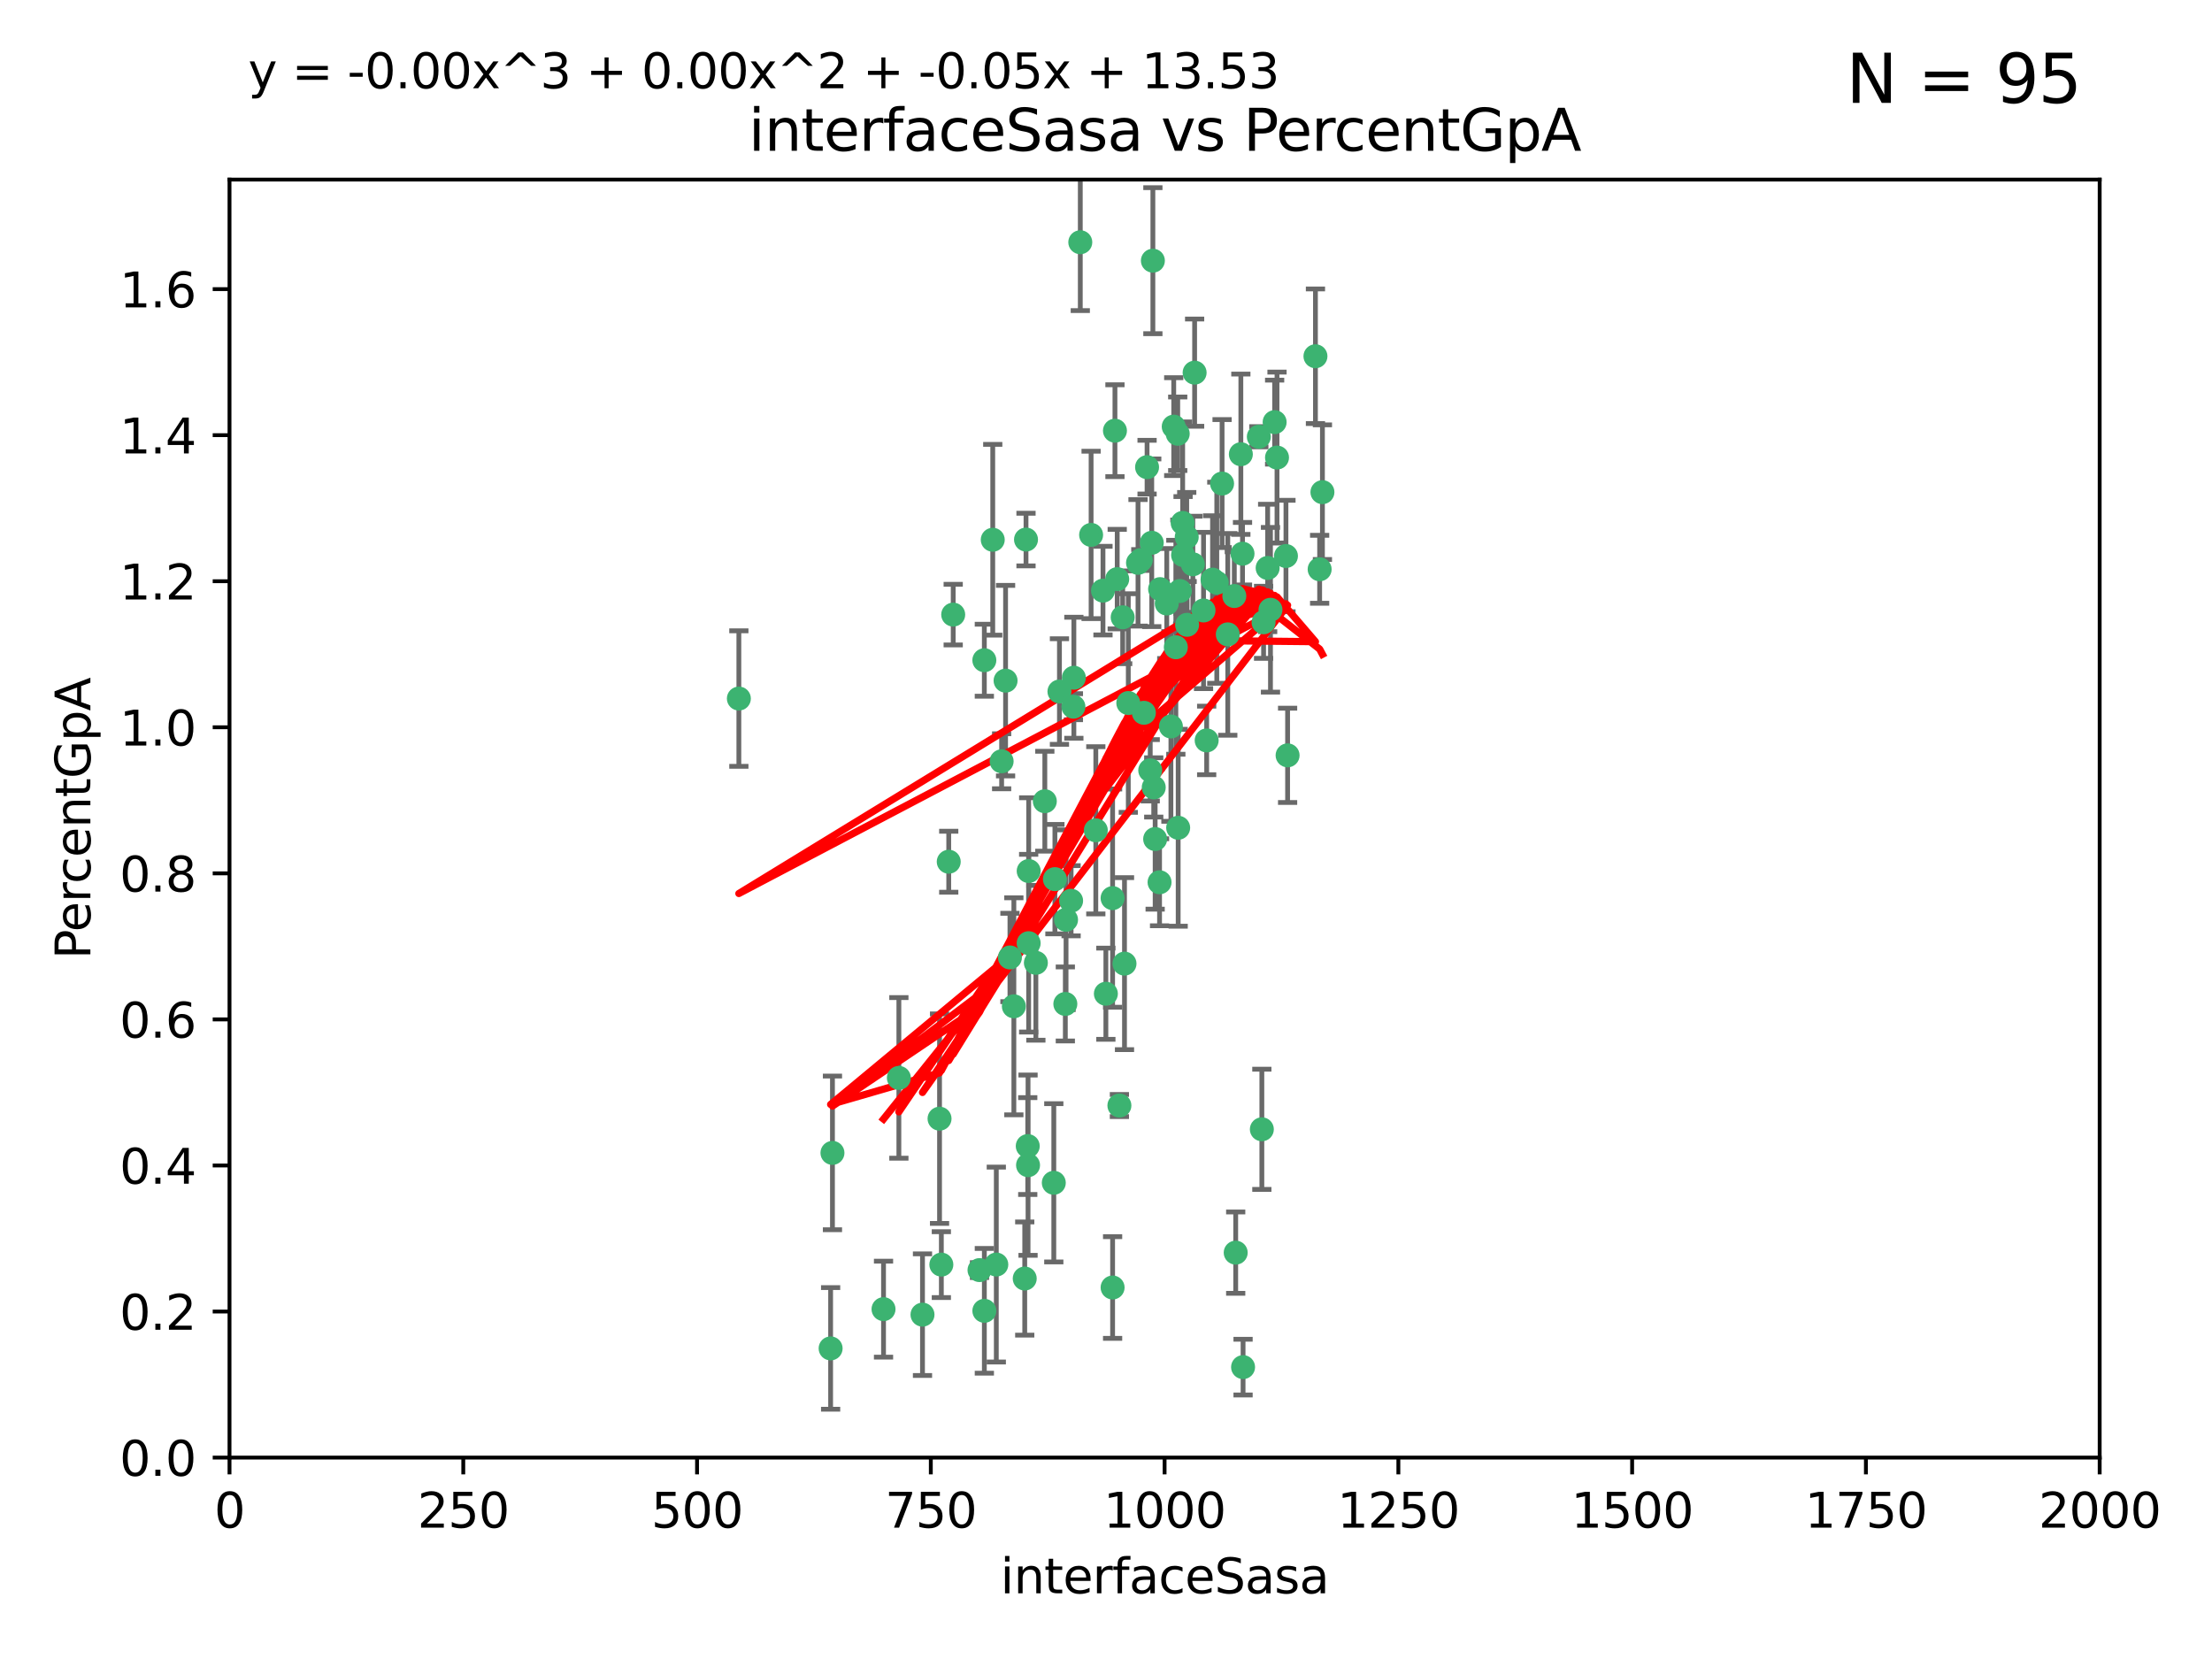 <?xml version="1.0" encoding="utf-8" standalone="no"?>
<!DOCTYPE svg PUBLIC "-//W3C//DTD SVG 1.1//EN"
  "http://www.w3.org/Graphics/SVG/1.1/DTD/svg11.dtd">
<svg xmlns:xlink="http://www.w3.org/1999/xlink" width="460.8pt" height="345.6pt" viewBox="0 0 460.8 345.6" xmlns="http://www.w3.org/2000/svg" version="1.1">
 <defs>
  <style type="text/css">*{stroke-linejoin: round; stroke-linecap: butt}</style>
 </defs>
 <g id="figure_1">
  <g id="patch_1">
   <path d="M 0 345.6 
L 460.8 345.6 
L 460.8 0 
L 0 0 
z
" style="fill: #ffffff"/>
  </g>
  <g id="axes_1">
   <g id="patch_2">
    <path d="M 47.81 303.64 
L 437.4 303.64 
L 437.4 37.411 
L 47.81 37.411 
z
" style="fill: #ffffff"/>
   </g>
   <g id="PathCollection_1">
    <defs>
     <path id="m652e07bc09" d="M 0 1.118 
C 0.297 1.118 0.581 1 0.791 0.791 
C 1 0.581 1.118 0.297 1.118 0 
C 1.118 -0.297 1 -0.581 0.791 -0.791 
C 0.581 -1 0.297 -1.118 0 -1.118 
C -0.297 -1.118 -0.581 -1 -0.791 -0.791 
C -1 -0.581 -1.118 -0.297 -1.118 0 
C -1.118 0.297 -1 0.581 -0.791 0.791 
C -0.581 1 -0.297 1.118 0 1.118 
z
" style="stroke: #3cb371"/>
    </defs>
    <g clip-path="url(#pd943b3e5ed)">
     <use xlink:href="#m652e07bc09" x="275.486" y="102.526" style="fill: #3cb371; stroke: #3cb371"/>
     <use xlink:href="#m652e07bc09" x="274.906" y="118.592" style="fill: #3cb371; stroke: #3cb371"/>
     <use xlink:href="#m652e07bc09" x="258.839" y="115.347" style="fill: #3cb371; stroke: #3cb371"/>
     <use xlink:href="#m652e07bc09" x="266.025" y="95.318" style="fill: #3cb371; stroke: #3cb371"/>
     <use xlink:href="#m652e07bc09" x="274.033" y="74.211" style="fill: #3cb371; stroke: #3cb371"/>
     <use xlink:href="#m652e07bc09" x="244.948" y="134.836" style="fill: #3cb371; stroke: #3cb371"/>
     <use xlink:href="#m652e07bc09" x="245.342" y="90.362" style="fill: #3cb371; stroke: #3cb371"/>
     <use xlink:href="#m652e07bc09" x="238.294" y="148.487" style="fill: #3cb371; stroke: #3cb371"/>
     <use xlink:href="#m652e07bc09" x="265.53" y="87.939" style="fill: #3cb371; stroke: #3cb371"/>
     <use xlink:href="#m652e07bc09" x="240.166" y="54.304" style="fill: #3cb371; stroke: #3cb371"/>
     <use xlink:href="#m652e07bc09" x="233.876" y="128.593" style="fill: #3cb371; stroke: #3cb371"/>
     <use xlink:href="#m652e07bc09" x="246.37" y="108.935" style="fill: #3cb371; stroke: #3cb371"/>
     <use xlink:href="#m652e07bc09" x="247.296" y="130.157" style="fill: #3cb371; stroke: #3cb371"/>
     <use xlink:href="#m652e07bc09" x="231.774" y="187.094" style="fill: #3cb371; stroke: #3cb371"/>
     <use xlink:href="#m652e07bc09" x="238.956" y="97.317" style="fill: #3cb371; stroke: #3cb371"/>
     <use xlink:href="#m652e07bc09" x="243.059" y="125.723" style="fill: #3cb371; stroke: #3cb371"/>
     <use xlink:href="#m652e07bc09" x="230.374" y="207.013" style="fill: #3cb371; stroke: #3cb371"/>
     <use xlink:href="#m652e07bc09" x="267.887" y="115.829" style="fill: #3cb371; stroke: #3cb371"/>
     <use xlink:href="#m652e07bc09" x="245.788" y="123.117" style="fill: #3cb371; stroke: #3cb371"/>
     <use xlink:href="#m652e07bc09" x="219.756" y="183.14" style="fill: #3cb371; stroke: #3cb371"/>
     <use xlink:href="#m652e07bc09" x="220.702" y="144.057" style="fill: #3cb371; stroke: #3cb371"/>
     <use xlink:href="#m652e07bc09" x="217.656" y="166.909" style="fill: #3cb371; stroke: #3cb371"/>
     <use xlink:href="#m652e07bc09" x="244.508" y="88.874" style="fill: #3cb371; stroke: #3cb371"/>
     <use xlink:href="#m652e07bc09" x="221.928" y="209.141" style="fill: #3cb371; stroke: #3cb371"/>
     <use xlink:href="#m652e07bc09" x="250.718" y="127.171" style="fill: #3cb371; stroke: #3cb371"/>
     <use xlink:href="#m652e07bc09" x="245.435" y="172.439" style="fill: #3cb371; stroke: #3cb371"/>
     <use xlink:href="#m652e07bc09" x="264.664" y="127.028" style="fill: #3cb371; stroke: #3cb371"/>
     <use xlink:href="#m652e07bc09" x="240.345" y="164.032" style="fill: #3cb371; stroke: #3cb371"/>
     <use xlink:href="#m652e07bc09" x="196.1" y="263.443" style="fill: #3cb371; stroke: #3cb371"/>
     <use xlink:href="#m652e07bc09" x="229.772" y="123.038" style="fill: #3cb371; stroke: #3cb371"/>
     <use xlink:href="#m652e07bc09" x="257.131" y="124.161" style="fill: #3cb371; stroke: #3cb371"/>
     <use xlink:href="#m652e07bc09" x="153.919" y="145.522" style="fill: #3cb371; stroke: #3cb371"/>
     <use xlink:href="#m652e07bc09" x="268.23" y="157.353" style="fill: #3cb371; stroke: #3cb371"/>
     <use xlink:href="#m652e07bc09" x="206.808" y="112.441" style="fill: #3cb371; stroke: #3cb371"/>
     <use xlink:href="#m652e07bc09" x="246.456" y="115.624" style="fill: #3cb371; stroke: #3cb371"/>
     <use xlink:href="#m652e07bc09" x="252.596" y="120.746" style="fill: #3cb371; stroke: #3cb371"/>
     <use xlink:href="#m652e07bc09" x="239.93" y="113.07" style="fill: #3cb371; stroke: #3cb371"/>
     <use xlink:href="#m652e07bc09" x="215.791" y="200.575" style="fill: #3cb371; stroke: #3cb371"/>
     <use xlink:href="#m652e07bc09" x="232.737" y="120.64" style="fill: #3cb371; stroke: #3cb371"/>
     <use xlink:href="#m652e07bc09" x="225.044" y="50.463" style="fill: #3cb371; stroke: #3cb371"/>
     <use xlink:href="#m652e07bc09" x="264.075" y="118.317" style="fill: #3cb371; stroke: #3cb371"/>
     <use xlink:href="#m652e07bc09" x="255.769" y="132.151" style="fill: #3cb371; stroke: #3cb371"/>
     <use xlink:href="#m652e07bc09" x="248.492" y="117.548" style="fill: #3cb371; stroke: #3cb371"/>
     <use xlink:href="#m652e07bc09" x="233.191" y="230.303" style="fill: #3cb371; stroke: #3cb371"/>
     <use xlink:href="#m652e07bc09" x="205.058" y="273.067" style="fill: #3cb371; stroke: #3cb371"/>
     <use xlink:href="#m652e07bc09" x="198.57" y="128.033" style="fill: #3cb371; stroke: #3cb371"/>
     <use xlink:href="#m652e07bc09" x="241.67" y="122.726" style="fill: #3cb371; stroke: #3cb371"/>
     <use xlink:href="#m652e07bc09" x="213.736" y="112.4" style="fill: #3cb371; stroke: #3cb371"/>
     <use xlink:href="#m652e07bc09" x="253.48" y="121.39" style="fill: #3cb371; stroke: #3cb371"/>
     <use xlink:href="#m652e07bc09" x="227.298" y="111.43" style="fill: #3cb371; stroke: #3cb371"/>
     <use xlink:href="#m652e07bc09" x="257.419" y="260.948" style="fill: #3cb371; stroke: #3cb371"/>
     <use xlink:href="#m652e07bc09" x="223.706" y="141.186" style="fill: #3cb371; stroke: #3cb371"/>
     <use xlink:href="#m652e07bc09" x="254.581" y="100.735" style="fill: #3cb371; stroke: #3cb371"/>
     <use xlink:href="#m652e07bc09" x="223.131" y="187.642" style="fill: #3cb371; stroke: #3cb371"/>
     <use xlink:href="#m652e07bc09" x="222.078" y="191.601" style="fill: #3cb371; stroke: #3cb371"/>
     <use xlink:href="#m652e07bc09" x="262.238" y="90.985" style="fill: #3cb371; stroke: #3cb371"/>
     <use xlink:href="#m652e07bc09" x="237.649" y="116.663" style="fill: #3cb371; stroke: #3cb371"/>
     <use xlink:href="#m652e07bc09" x="237.069" y="117.25" style="fill: #3cb371; stroke: #3cb371"/>
     <use xlink:href="#m652e07bc09" x="262.866" y="235.252" style="fill: #3cb371; stroke: #3cb371"/>
     <use xlink:href="#m652e07bc09" x="231.776" y="268.209" style="fill: #3cb371; stroke: #3cb371"/>
     <use xlink:href="#m652e07bc09" x="214.099" y="238.745" style="fill: #3cb371; stroke: #3cb371"/>
     <use xlink:href="#m652e07bc09" x="214.288" y="196.482" style="fill: #3cb371; stroke: #3cb371"/>
     <use xlink:href="#m652e07bc09" x="210.388" y="199.457" style="fill: #3cb371; stroke: #3cb371"/>
     <use xlink:href="#m652e07bc09" x="173.034" y="280.897" style="fill: #3cb371; stroke: #3cb371"/>
     <use xlink:href="#m652e07bc09" x="195.724" y="233.04" style="fill: #3cb371; stroke: #3cb371"/>
     <use xlink:href="#m652e07bc09" x="247.216" y="111.877" style="fill: #3cb371; stroke: #3cb371"/>
     <use xlink:href="#m652e07bc09" x="214.295" y="181.451" style="fill: #3cb371; stroke: #3cb371"/>
     <use xlink:href="#m652e07bc09" x="187.252" y="224.544" style="fill: #3cb371; stroke: #3cb371"/>
     <use xlink:href="#m652e07bc09" x="213.471" y="266.343" style="fill: #3cb371; stroke: #3cb371"/>
     <use xlink:href="#m652e07bc09" x="211.206" y="209.633" style="fill: #3cb371; stroke: #3cb371"/>
     <use xlink:href="#m652e07bc09" x="234.254" y="200.742" style="fill: #3cb371; stroke: #3cb371"/>
     <use xlink:href="#m652e07bc09" x="232.265" y="89.722" style="fill: #3cb371; stroke: #3cb371"/>
     <use xlink:href="#m652e07bc09" x="228.278" y="172.967" style="fill: #3cb371; stroke: #3cb371"/>
     <use xlink:href="#m652e07bc09" x="258.492" y="94.622" style="fill: #3cb371; stroke: #3cb371"/>
     <use xlink:href="#m652e07bc09" x="205.056" y="137.537" style="fill: #3cb371; stroke: #3cb371"/>
     <use xlink:href="#m652e07bc09" x="173.416" y="240.17" style="fill: #3cb371; stroke: #3cb371"/>
     <use xlink:href="#m652e07bc09" x="207.548" y="263.429" style="fill: #3cb371; stroke: #3cb371"/>
     <use xlink:href="#m652e07bc09" x="192.173" y="273.866" style="fill: #3cb371; stroke: #3cb371"/>
     <use xlink:href="#m652e07bc09" x="204.049" y="264.585" style="fill: #3cb371; stroke: #3cb371"/>
     <use xlink:href="#m652e07bc09" x="219.526" y="246.398" style="fill: #3cb371; stroke: #3cb371"/>
     <use xlink:href="#m652e07bc09" x="239.615" y="160.464" style="fill: #3cb371; stroke: #3cb371"/>
     <use xlink:href="#m652e07bc09" x="241.557" y="183.793" style="fill: #3cb371; stroke: #3cb371"/>
     <use xlink:href="#m652e07bc09" x="263.228" y="129.634" style="fill: #3cb371; stroke: #3cb371"/>
     <use xlink:href="#m652e07bc09" x="251.371" y="154.242" style="fill: #3cb371; stroke: #3cb371"/>
     <use xlink:href="#m652e07bc09" x="214.161" y="242.728" style="fill: #3cb371; stroke: #3cb371"/>
     <use xlink:href="#m652e07bc09" x="223.611" y="147.219" style="fill: #3cb371; stroke: #3cb371"/>
     <use xlink:href="#m652e07bc09" x="240.64" y="174.785" style="fill: #3cb371; stroke: #3cb371"/>
     <use xlink:href="#m652e07bc09" x="258.954" y="284.794" style="fill: #3cb371; stroke: #3cb371"/>
     <use xlink:href="#m652e07bc09" x="235.045" y="146.454" style="fill: #3cb371; stroke: #3cb371"/>
     <use xlink:href="#m652e07bc09" x="209.48" y="141.79" style="fill: #3cb371; stroke: #3cb371"/>
     <use xlink:href="#m652e07bc09" x="243.922" y="151.336" style="fill: #3cb371; stroke: #3cb371"/>
     <use xlink:href="#m652e07bc09" x="248.862" y="77.63" style="fill: #3cb371; stroke: #3cb371"/>
     <use xlink:href="#m652e07bc09" x="197.639" y="179.513" style="fill: #3cb371; stroke: #3cb371"/>
     <use xlink:href="#m652e07bc09" x="208.658" y="158.587" style="fill: #3cb371; stroke: #3cb371"/>
     <use xlink:href="#m652e07bc09" x="184.055" y="272.718" style="fill: #3cb371; stroke: #3cb371"/>
    </g>
   </g>
   <g id="matplotlib.axis_1">
    <g id="xtick_1">
     <g id="line2d_1">
      <defs>
       <path id="m129463015f" d="M 0 0 
L 0 3.5 
" style="stroke: #000000; stroke-width: 0.8"/>
      </defs>
      <g>
       <use xlink:href="#m129463015f" x="47.81" y="303.64" style="stroke: #000000; stroke-width: 0.8"/>
      </g>
     </g>
     <g id="text_1">
      <!-- 0 -->
      <g transform="translate(44.629 318.238)scale(0.1 -0.1)">
       <defs>
        <path id="DejaVuSans-30" d="M 2034 4250 
Q 1547 4250 1301 3770 
Q 1056 3291 1056 2328 
Q 1056 1369 1301 889 
Q 1547 409 2034 409 
Q 2525 409 2770 889 
Q 3016 1369 3016 2328 
Q 3016 3291 2770 3770 
Q 2525 4250 2034 4250 
z
M 2034 4750 
Q 2819 4750 3233 4129 
Q 3647 3509 3647 2328 
Q 3647 1150 3233 529 
Q 2819 -91 2034 -91 
Q 1250 -91 836 529 
Q 422 1150 422 2328 
Q 422 3509 836 4129 
Q 1250 4750 2034 4750 
z
" transform="scale(0.016)"/>
       </defs>
       <use xlink:href="#DejaVuSans-30"/>
      </g>
     </g>
    </g>
    <g id="xtick_2">
     <g id="line2d_2">
      <g>
       <use xlink:href="#m129463015f" x="96.509" y="303.64" style="stroke: #000000; stroke-width: 0.8"/>
      </g>
     </g>
     <g id="text_2">
      <!-- 250 -->
      <g transform="translate(86.965 318.238)scale(0.1 -0.1)">
       <defs>
        <path id="DejaVuSans-32" d="M 1228 531 
L 3431 531 
L 3431 0 
L 469 0 
L 469 531 
Q 828 903 1448 1529 
Q 2069 2156 2228 2338 
Q 2531 2678 2651 2914 
Q 2772 3150 2772 3378 
Q 2772 3750 2511 3984 
Q 2250 4219 1831 4219 
Q 1534 4219 1204 4116 
Q 875 4013 500 3803 
L 500 4441 
Q 881 4594 1212 4672 
Q 1544 4750 1819 4750 
Q 2544 4750 2975 4387 
Q 3406 4025 3406 3419 
Q 3406 3131 3298 2873 
Q 3191 2616 2906 2266 
Q 2828 2175 2409 1742 
Q 1991 1309 1228 531 
z
" transform="scale(0.016)"/>
        <path id="DejaVuSans-35" d="M 691 4666 
L 3169 4666 
L 3169 4134 
L 1269 4134 
L 1269 2991 
Q 1406 3038 1543 3061 
Q 1681 3084 1819 3084 
Q 2600 3084 3056 2656 
Q 3513 2228 3513 1497 
Q 3513 744 3044 326 
Q 2575 -91 1722 -91 
Q 1428 -91 1123 -41 
Q 819 9 494 109 
L 494 744 
Q 775 591 1075 516 
Q 1375 441 1709 441 
Q 2250 441 2565 725 
Q 2881 1009 2881 1497 
Q 2881 1984 2565 2268 
Q 2250 2553 1709 2553 
Q 1456 2553 1204 2497 
Q 953 2441 691 2322 
L 691 4666 
z
" transform="scale(0.016)"/>
       </defs>
       <use xlink:href="#DejaVuSans-32"/>
       <use xlink:href="#DejaVuSans-35" x="63.623"/>
       <use xlink:href="#DejaVuSans-30" x="127.246"/>
      </g>
     </g>
    </g>
    <g id="xtick_3">
     <g id="line2d_3">
      <g>
       <use xlink:href="#m129463015f" x="145.208" y="303.64" style="stroke: #000000; stroke-width: 0.8"/>
      </g>
     </g>
     <g id="text_3">
      <!-- 500 -->
      <g transform="translate(135.664 318.238)scale(0.1 -0.1)">
       <use xlink:href="#DejaVuSans-35"/>
       <use xlink:href="#DejaVuSans-30" x="63.623"/>
       <use xlink:href="#DejaVuSans-30" x="127.246"/>
      </g>
     </g>
    </g>
    <g id="xtick_4">
     <g id="line2d_4">
      <g>
       <use xlink:href="#m129463015f" x="193.906" y="303.64" style="stroke: #000000; stroke-width: 0.8"/>
      </g>
     </g>
     <g id="text_4">
      <!-- 750 -->
      <g transform="translate(184.363 318.238)scale(0.1 -0.1)">
       <defs>
        <path id="DejaVuSans-37" d="M 525 4666 
L 3525 4666 
L 3525 4397 
L 1831 0 
L 1172 0 
L 2766 4134 
L 525 4134 
L 525 4666 
z
" transform="scale(0.016)"/>
       </defs>
       <use xlink:href="#DejaVuSans-37"/>
       <use xlink:href="#DejaVuSans-35" x="63.623"/>
       <use xlink:href="#DejaVuSans-30" x="127.246"/>
      </g>
     </g>
    </g>
    <g id="xtick_5">
     <g id="line2d_5">
      <g>
       <use xlink:href="#m129463015f" x="242.605" y="303.64" style="stroke: #000000; stroke-width: 0.8"/>
      </g>
     </g>
     <g id="text_5">
      <!-- 1000 -->
      <g transform="translate(229.88 318.238)scale(0.1 -0.1)">
       <defs>
        <path id="DejaVuSans-31" d="M 794 531 
L 1825 531 
L 1825 4091 
L 703 3866 
L 703 4441 
L 1819 4666 
L 2450 4666 
L 2450 531 
L 3481 531 
L 3481 0 
L 794 0 
L 794 531 
z
" transform="scale(0.016)"/>
       </defs>
       <use xlink:href="#DejaVuSans-31"/>
       <use xlink:href="#DejaVuSans-30" x="63.623"/>
       <use xlink:href="#DejaVuSans-30" x="127.246"/>
       <use xlink:href="#DejaVuSans-30" x="190.869"/>
      </g>
     </g>
    </g>
    <g id="xtick_6">
     <g id="line2d_6">
      <g>
       <use xlink:href="#m129463015f" x="291.304" y="303.64" style="stroke: #000000; stroke-width: 0.8"/>
      </g>
     </g>
     <g id="text_6">
      <!-- 1250 -->
      <g transform="translate(278.579 318.238)scale(0.1 -0.1)">
       <use xlink:href="#DejaVuSans-31"/>
       <use xlink:href="#DejaVuSans-32" x="63.623"/>
       <use xlink:href="#DejaVuSans-35" x="127.246"/>
       <use xlink:href="#DejaVuSans-30" x="190.869"/>
      </g>
     </g>
    </g>
    <g id="xtick_7">
     <g id="line2d_7">
      <g>
       <use xlink:href="#m129463015f" x="340.002" y="303.64" style="stroke: #000000; stroke-width: 0.8"/>
      </g>
     </g>
     <g id="text_7">
      <!-- 1500 -->
      <g transform="translate(327.277 318.238)scale(0.1 -0.1)">
       <use xlink:href="#DejaVuSans-31"/>
       <use xlink:href="#DejaVuSans-35" x="63.623"/>
       <use xlink:href="#DejaVuSans-30" x="127.246"/>
       <use xlink:href="#DejaVuSans-30" x="190.869"/>
      </g>
     </g>
    </g>
    <g id="xtick_8">
     <g id="line2d_8">
      <g>
       <use xlink:href="#m129463015f" x="388.701" y="303.64" style="stroke: #000000; stroke-width: 0.8"/>
      </g>
     </g>
     <g id="text_8">
      <!-- 1750 -->
      <g transform="translate(375.976 318.238)scale(0.1 -0.1)">
       <use xlink:href="#DejaVuSans-31"/>
       <use xlink:href="#DejaVuSans-37" x="63.623"/>
       <use xlink:href="#DejaVuSans-35" x="127.246"/>
       <use xlink:href="#DejaVuSans-30" x="190.869"/>
      </g>
     </g>
    </g>
    <g id="xtick_9">
     <g id="line2d_9">
      <g>
       <use xlink:href="#m129463015f" x="437.4" y="303.64" style="stroke: #000000; stroke-width: 0.8"/>
      </g>
     </g>
     <g id="text_9">
      <!-- 2000 -->
      <g transform="translate(424.675 318.238)scale(0.1 -0.1)">
       <use xlink:href="#DejaVuSans-32"/>
       <use xlink:href="#DejaVuSans-30" x="63.623"/>
       <use xlink:href="#DejaVuSans-30" x="127.246"/>
       <use xlink:href="#DejaVuSans-30" x="190.869"/>
      </g>
     </g>
    </g>
    <g id="text_10">
     <!-- interfaceSasa -->
     <g transform="translate(208.398 331.917)scale(0.1 -0.1)">
      <defs>
       <path id="DejaVuSans-69" d="M 603 3500 
L 1178 3500 
L 1178 0 
L 603 0 
L 603 3500 
z
M 603 4863 
L 1178 4863 
L 1178 4134 
L 603 4134 
L 603 4863 
z
" transform="scale(0.016)"/>
       <path id="DejaVuSans-6e" d="M 3513 2113 
L 3513 0 
L 2938 0 
L 2938 2094 
Q 2938 2591 2744 2837 
Q 2550 3084 2163 3084 
Q 1697 3084 1428 2787 
Q 1159 2491 1159 1978 
L 1159 0 
L 581 0 
L 581 3500 
L 1159 3500 
L 1159 2956 
Q 1366 3272 1645 3428 
Q 1925 3584 2291 3584 
Q 2894 3584 3203 3211 
Q 3513 2838 3513 2113 
z
" transform="scale(0.016)"/>
       <path id="DejaVuSans-74" d="M 1172 4494 
L 1172 3500 
L 2356 3500 
L 2356 3053 
L 1172 3053 
L 1172 1153 
Q 1172 725 1289 603 
Q 1406 481 1766 481 
L 2356 481 
L 2356 0 
L 1766 0 
Q 1100 0 847 248 
Q 594 497 594 1153 
L 594 3053 
L 172 3053 
L 172 3500 
L 594 3500 
L 594 4494 
L 1172 4494 
z
" transform="scale(0.016)"/>
       <path id="DejaVuSans-65" d="M 3597 1894 
L 3597 1613 
L 953 1613 
Q 991 1019 1311 708 
Q 1631 397 2203 397 
Q 2534 397 2845 478 
Q 3156 559 3463 722 
L 3463 178 
Q 3153 47 2828 -22 
Q 2503 -91 2169 -91 
Q 1331 -91 842 396 
Q 353 884 353 1716 
Q 353 2575 817 3079 
Q 1281 3584 2069 3584 
Q 2775 3584 3186 3129 
Q 3597 2675 3597 1894 
z
M 3022 2063 
Q 3016 2534 2758 2815 
Q 2500 3097 2075 3097 
Q 1594 3097 1305 2825 
Q 1016 2553 972 2059 
L 3022 2063 
z
" transform="scale(0.016)"/>
       <path id="DejaVuSans-72" d="M 2631 2963 
Q 2534 3019 2420 3045 
Q 2306 3072 2169 3072 
Q 1681 3072 1420 2755 
Q 1159 2438 1159 1844 
L 1159 0 
L 581 0 
L 581 3500 
L 1159 3500 
L 1159 2956 
Q 1341 3275 1631 3429 
Q 1922 3584 2338 3584 
Q 2397 3584 2469 3576 
Q 2541 3569 2628 3553 
L 2631 2963 
z
" transform="scale(0.016)"/>
       <path id="DejaVuSans-66" d="M 2375 4863 
L 2375 4384 
L 1825 4384 
Q 1516 4384 1395 4259 
Q 1275 4134 1275 3809 
L 1275 3500 
L 2222 3500 
L 2222 3053 
L 1275 3053 
L 1275 0 
L 697 0 
L 697 3053 
L 147 3053 
L 147 3500 
L 697 3500 
L 697 3744 
Q 697 4328 969 4595 
Q 1241 4863 1831 4863 
L 2375 4863 
z
" transform="scale(0.016)"/>
       <path id="DejaVuSans-61" d="M 2194 1759 
Q 1497 1759 1228 1600 
Q 959 1441 959 1056 
Q 959 750 1161 570 
Q 1363 391 1709 391 
Q 2188 391 2477 730 
Q 2766 1069 2766 1631 
L 2766 1759 
L 2194 1759 
z
M 3341 1997 
L 3341 0 
L 2766 0 
L 2766 531 
Q 2569 213 2275 61 
Q 1981 -91 1556 -91 
Q 1019 -91 701 211 
Q 384 513 384 1019 
Q 384 1609 779 1909 
Q 1175 2209 1959 2209 
L 2766 2209 
L 2766 2266 
Q 2766 2663 2505 2880 
Q 2244 3097 1772 3097 
Q 1472 3097 1187 3025 
Q 903 2953 641 2809 
L 641 3341 
Q 956 3463 1253 3523 
Q 1550 3584 1831 3584 
Q 2591 3584 2966 3190 
Q 3341 2797 3341 1997 
z
" transform="scale(0.016)"/>
       <path id="DejaVuSans-63" d="M 3122 3366 
L 3122 2828 
Q 2878 2963 2633 3030 
Q 2388 3097 2138 3097 
Q 1578 3097 1268 2742 
Q 959 2388 959 1747 
Q 959 1106 1268 751 
Q 1578 397 2138 397 
Q 2388 397 2633 464 
Q 2878 531 3122 666 
L 3122 134 
Q 2881 22 2623 -34 
Q 2366 -91 2075 -91 
Q 1284 -91 818 406 
Q 353 903 353 1747 
Q 353 2603 823 3093 
Q 1294 3584 2113 3584 
Q 2378 3584 2631 3529 
Q 2884 3475 3122 3366 
z
" transform="scale(0.016)"/>
       <path id="DejaVuSans-53" d="M 3425 4513 
L 3425 3897 
Q 3066 4069 2747 4153 
Q 2428 4238 2131 4238 
Q 1616 4238 1336 4038 
Q 1056 3838 1056 3469 
Q 1056 3159 1242 3001 
Q 1428 2844 1947 2747 
L 2328 2669 
Q 3034 2534 3370 2195 
Q 3706 1856 3706 1288 
Q 3706 609 3251 259 
Q 2797 -91 1919 -91 
Q 1588 -91 1214 -16 
Q 841 59 441 206 
L 441 856 
Q 825 641 1194 531 
Q 1563 422 1919 422 
Q 2459 422 2753 634 
Q 3047 847 3047 1241 
Q 3047 1584 2836 1778 
Q 2625 1972 2144 2069 
L 1759 2144 
Q 1053 2284 737 2584 
Q 422 2884 422 3419 
Q 422 4038 858 4394 
Q 1294 4750 2059 4750 
Q 2388 4750 2728 4690 
Q 3069 4631 3425 4513 
z
" transform="scale(0.016)"/>
       <path id="DejaVuSans-73" d="M 2834 3397 
L 2834 2853 
Q 2591 2978 2328 3040 
Q 2066 3103 1784 3103 
Q 1356 3103 1142 2972 
Q 928 2841 928 2578 
Q 928 2378 1081 2264 
Q 1234 2150 1697 2047 
L 1894 2003 
Q 2506 1872 2764 1633 
Q 3022 1394 3022 966 
Q 3022 478 2636 193 
Q 2250 -91 1575 -91 
Q 1294 -91 989 -36 
Q 684 19 347 128 
L 347 722 
Q 666 556 975 473 
Q 1284 391 1588 391 
Q 1994 391 2212 530 
Q 2431 669 2431 922 
Q 2431 1156 2273 1281 
Q 2116 1406 1581 1522 
L 1381 1569 
Q 847 1681 609 1914 
Q 372 2147 372 2553 
Q 372 3047 722 3315 
Q 1072 3584 1716 3584 
Q 2034 3584 2315 3537 
Q 2597 3491 2834 3397 
z
" transform="scale(0.016)"/>
      </defs>
      <use xlink:href="#DejaVuSans-69"/>
      <use xlink:href="#DejaVuSans-6e" x="27.783"/>
      <use xlink:href="#DejaVuSans-74" x="91.162"/>
      <use xlink:href="#DejaVuSans-65" x="130.371"/>
      <use xlink:href="#DejaVuSans-72" x="191.895"/>
      <use xlink:href="#DejaVuSans-66" x="233.008"/>
      <use xlink:href="#DejaVuSans-61" x="268.213"/>
      <use xlink:href="#DejaVuSans-63" x="329.492"/>
      <use xlink:href="#DejaVuSans-65" x="384.473"/>
      <use xlink:href="#DejaVuSans-53" x="445.996"/>
      <use xlink:href="#DejaVuSans-61" x="509.473"/>
      <use xlink:href="#DejaVuSans-73" x="570.752"/>
      <use xlink:href="#DejaVuSans-61" x="622.852"/>
     </g>
    </g>
   </g>
   <g id="matplotlib.axis_2">
    <g id="ytick_1">
     <g id="line2d_10">
      <defs>
       <path id="m7d84c57b08" d="M 0 0 
L -3.5 0 
" style="stroke: #000000; stroke-width: 0.8"/>
      </defs>
      <g>
       <use xlink:href="#m7d84c57b08" x="47.81" y="303.64" style="stroke: #000000; stroke-width: 0.8"/>
      </g>
     </g>
     <g id="text_11">
      <!-- 0.0 -->
      <g transform="translate(24.907 307.439)scale(0.1 -0.1)">
       <defs>
        <path id="DejaVuSans-2e" d="M 684 794 
L 1344 794 
L 1344 0 
L 684 0 
L 684 794 
z
" transform="scale(0.016)"/>
       </defs>
       <use xlink:href="#DejaVuSans-30"/>
       <use xlink:href="#DejaVuSans-2e" x="63.623"/>
       <use xlink:href="#DejaVuSans-30" x="95.41"/>
      </g>
     </g>
    </g>
    <g id="ytick_2">
     <g id="line2d_11">
      <g>
       <use xlink:href="#m7d84c57b08" x="47.81" y="273.214" style="stroke: #000000; stroke-width: 0.8"/>
      </g>
     </g>
     <g id="text_12">
      <!-- 0.2 -->
      <g transform="translate(24.907 277.013)scale(0.1 -0.1)">
       <use xlink:href="#DejaVuSans-30"/>
       <use xlink:href="#DejaVuSans-2e" x="63.623"/>
       <use xlink:href="#DejaVuSans-32" x="95.41"/>
      </g>
     </g>
    </g>
    <g id="ytick_3">
     <g id="line2d_12">
      <g>
       <use xlink:href="#m7d84c57b08" x="47.81" y="242.788" style="stroke: #000000; stroke-width: 0.8"/>
      </g>
     </g>
     <g id="text_13">
      <!-- 0.4 -->
      <g transform="translate(24.907 246.587)scale(0.1 -0.1)">
       <defs>
        <path id="DejaVuSans-34" d="M 2419 4116 
L 825 1625 
L 2419 1625 
L 2419 4116 
z
M 2253 4666 
L 3047 4666 
L 3047 1625 
L 3713 1625 
L 3713 1100 
L 3047 1100 
L 3047 0 
L 2419 0 
L 2419 1100 
L 313 1100 
L 313 1709 
L 2253 4666 
z
" transform="scale(0.016)"/>
       </defs>
       <use xlink:href="#DejaVuSans-30"/>
       <use xlink:href="#DejaVuSans-2e" x="63.623"/>
       <use xlink:href="#DejaVuSans-34" x="95.41"/>
      </g>
     </g>
    </g>
    <g id="ytick_4">
     <g id="line2d_13">
      <g>
       <use xlink:href="#m7d84c57b08" x="47.81" y="212.362" style="stroke: #000000; stroke-width: 0.8"/>
      </g>
     </g>
     <g id="text_14">
      <!-- 0.6 -->
      <g transform="translate(24.907 216.161)scale(0.1 -0.1)">
       <defs>
        <path id="DejaVuSans-36" d="M 2113 2584 
Q 1688 2584 1439 2293 
Q 1191 2003 1191 1497 
Q 1191 994 1439 701 
Q 1688 409 2113 409 
Q 2538 409 2786 701 
Q 3034 994 3034 1497 
Q 3034 2003 2786 2293 
Q 2538 2584 2113 2584 
z
M 3366 4563 
L 3366 3988 
Q 3128 4100 2886 4159 
Q 2644 4219 2406 4219 
Q 1781 4219 1451 3797 
Q 1122 3375 1075 2522 
Q 1259 2794 1537 2939 
Q 1816 3084 2150 3084 
Q 2853 3084 3261 2657 
Q 3669 2231 3669 1497 
Q 3669 778 3244 343 
Q 2819 -91 2113 -91 
Q 1303 -91 875 529 
Q 447 1150 447 2328 
Q 447 3434 972 4092 
Q 1497 4750 2381 4750 
Q 2619 4750 2861 4703 
Q 3103 4656 3366 4563 
z
" transform="scale(0.016)"/>
       </defs>
       <use xlink:href="#DejaVuSans-30"/>
       <use xlink:href="#DejaVuSans-2e" x="63.623"/>
       <use xlink:href="#DejaVuSans-36" x="95.41"/>
      </g>
     </g>
    </g>
    <g id="ytick_5">
     <g id="line2d_14">
      <g>
       <use xlink:href="#m7d84c57b08" x="47.81" y="181.935" style="stroke: #000000; stroke-width: 0.8"/>
      </g>
     </g>
     <g id="text_15">
      <!-- 0.8 -->
      <g transform="translate(24.907 185.735)scale(0.1 -0.1)">
       <defs>
        <path id="DejaVuSans-38" d="M 2034 2216 
Q 1584 2216 1326 1975 
Q 1069 1734 1069 1313 
Q 1069 891 1326 650 
Q 1584 409 2034 409 
Q 2484 409 2743 651 
Q 3003 894 3003 1313 
Q 3003 1734 2745 1975 
Q 2488 2216 2034 2216 
z
M 1403 2484 
Q 997 2584 770 2862 
Q 544 3141 544 3541 
Q 544 4100 942 4425 
Q 1341 4750 2034 4750 
Q 2731 4750 3128 4425 
Q 3525 4100 3525 3541 
Q 3525 3141 3298 2862 
Q 3072 2584 2669 2484 
Q 3125 2378 3379 2068 
Q 3634 1759 3634 1313 
Q 3634 634 3220 271 
Q 2806 -91 2034 -91 
Q 1263 -91 848 271 
Q 434 634 434 1313 
Q 434 1759 690 2068 
Q 947 2378 1403 2484 
z
M 1172 3481 
Q 1172 3119 1398 2916 
Q 1625 2713 2034 2713 
Q 2441 2713 2670 2916 
Q 2900 3119 2900 3481 
Q 2900 3844 2670 4047 
Q 2441 4250 2034 4250 
Q 1625 4250 1398 4047 
Q 1172 3844 1172 3481 
z
" transform="scale(0.016)"/>
       </defs>
       <use xlink:href="#DejaVuSans-30"/>
       <use xlink:href="#DejaVuSans-2e" x="63.623"/>
       <use xlink:href="#DejaVuSans-38" x="95.41"/>
      </g>
     </g>
    </g>
    <g id="ytick_6">
     <g id="line2d_15">
      <g>
       <use xlink:href="#m7d84c57b08" x="47.81" y="151.509" style="stroke: #000000; stroke-width: 0.8"/>
      </g>
     </g>
     <g id="text_16">
      <!-- 1.0 -->
      <g transform="translate(24.907 155.308)scale(0.1 -0.1)">
       <use xlink:href="#DejaVuSans-31"/>
       <use xlink:href="#DejaVuSans-2e" x="63.623"/>
       <use xlink:href="#DejaVuSans-30" x="95.41"/>
      </g>
     </g>
    </g>
    <g id="ytick_7">
     <g id="line2d_16">
      <g>
       <use xlink:href="#m7d84c57b08" x="47.81" y="121.083" style="stroke: #000000; stroke-width: 0.8"/>
      </g>
     </g>
     <g id="text_17">
      <!-- 1.2 -->
      <g transform="translate(24.907 124.882)scale(0.1 -0.1)">
       <use xlink:href="#DejaVuSans-31"/>
       <use xlink:href="#DejaVuSans-2e" x="63.623"/>
       <use xlink:href="#DejaVuSans-32" x="95.41"/>
      </g>
     </g>
    </g>
    <g id="ytick_8">
     <g id="line2d_17">
      <g>
       <use xlink:href="#m7d84c57b08" x="47.81" y="90.657" style="stroke: #000000; stroke-width: 0.8"/>
      </g>
     </g>
     <g id="text_18">
      <!-- 1.4 -->
      <g transform="translate(24.907 94.456)scale(0.1 -0.1)">
       <use xlink:href="#DejaVuSans-31"/>
       <use xlink:href="#DejaVuSans-2e" x="63.623"/>
       <use xlink:href="#DejaVuSans-34" x="95.41"/>
      </g>
     </g>
    </g>
    <g id="ytick_9">
     <g id="line2d_18">
      <g>
       <use xlink:href="#m7d84c57b08" x="47.81" y="60.231" style="stroke: #000000; stroke-width: 0.8"/>
      </g>
     </g>
     <g id="text_19">
      <!-- 1.6 -->
      <g transform="translate(24.907 64.03)scale(0.1 -0.1)">
       <use xlink:href="#DejaVuSans-31"/>
       <use xlink:href="#DejaVuSans-2e" x="63.623"/>
       <use xlink:href="#DejaVuSans-36" x="95.41"/>
      </g>
     </g>
    </g>
    <g id="text_20">
     <!-- PercentGpA -->
     <g transform="translate(18.827 199.802)rotate(-90)scale(0.1 -0.1)">
      <defs>
       <path id="DejaVuSans-50" d="M 1259 4147 
L 1259 2394 
L 2053 2394 
Q 2494 2394 2734 2622 
Q 2975 2850 2975 3272 
Q 2975 3691 2734 3919 
Q 2494 4147 2053 4147 
L 1259 4147 
z
M 628 4666 
L 2053 4666 
Q 2838 4666 3239 4311 
Q 3641 3956 3641 3272 
Q 3641 2581 3239 2228 
Q 2838 1875 2053 1875 
L 1259 1875 
L 1259 0 
L 628 0 
L 628 4666 
z
" transform="scale(0.016)"/>
       <path id="DejaVuSans-47" d="M 3809 666 
L 3809 1919 
L 2778 1919 
L 2778 2438 
L 4434 2438 
L 4434 434 
Q 4069 175 3628 42 
Q 3188 -91 2688 -91 
Q 1594 -91 976 548 
Q 359 1188 359 2328 
Q 359 3472 976 4111 
Q 1594 4750 2688 4750 
Q 3144 4750 3555 4637 
Q 3966 4525 4313 4306 
L 4313 3634 
Q 3963 3931 3569 4081 
Q 3175 4231 2741 4231 
Q 1884 4231 1454 3753 
Q 1025 3275 1025 2328 
Q 1025 1384 1454 906 
Q 1884 428 2741 428 
Q 3075 428 3337 486 
Q 3600 544 3809 666 
z
" transform="scale(0.016)"/>
       <path id="DejaVuSans-70" d="M 1159 525 
L 1159 -1331 
L 581 -1331 
L 581 3500 
L 1159 3500 
L 1159 2969 
Q 1341 3281 1617 3432 
Q 1894 3584 2278 3584 
Q 2916 3584 3314 3078 
Q 3713 2572 3713 1747 
Q 3713 922 3314 415 
Q 2916 -91 2278 -91 
Q 1894 -91 1617 61 
Q 1341 213 1159 525 
z
M 3116 1747 
Q 3116 2381 2855 2742 
Q 2594 3103 2138 3103 
Q 1681 3103 1420 2742 
Q 1159 2381 1159 1747 
Q 1159 1113 1420 752 
Q 1681 391 2138 391 
Q 2594 391 2855 752 
Q 3116 1113 3116 1747 
z
" transform="scale(0.016)"/>
       <path id="DejaVuSans-41" d="M 2188 4044 
L 1331 1722 
L 3047 1722 
L 2188 4044 
z
M 1831 4666 
L 2547 4666 
L 4325 0 
L 3669 0 
L 3244 1197 
L 1141 1197 
L 716 0 
L 50 0 
L 1831 4666 
z
" transform="scale(0.016)"/>
      </defs>
      <use xlink:href="#DejaVuSans-50"/>
      <use xlink:href="#DejaVuSans-65" x="56.678"/>
      <use xlink:href="#DejaVuSans-72" x="118.201"/>
      <use xlink:href="#DejaVuSans-63" x="157.064"/>
      <use xlink:href="#DejaVuSans-65" x="212.045"/>
      <use xlink:href="#DejaVuSans-6e" x="273.568"/>
      <use xlink:href="#DejaVuSans-74" x="336.947"/>
      <use xlink:href="#DejaVuSans-47" x="376.156"/>
      <use xlink:href="#DejaVuSans-70" x="453.646"/>
      <use xlink:href="#DejaVuSans-41" x="517.123"/>
     </g>
    </g>
   </g>
   <g id="LineCollection_1">
    <path d="M 275.486 116.551 
L 275.486 88.502 
" clip-path="url(#pd943b3e5ed)" style="fill: none; stroke: #696969"/>
    <path d="M 274.906 125.671 
L 274.906 111.513 
" clip-path="url(#pd943b3e5ed)" style="fill: none; stroke: #696969"/>
    <path d="M 258.839 121.856 
L 258.839 108.837 
" clip-path="url(#pd943b3e5ed)" style="fill: none; stroke: #696969"/>
    <path d="M 266.025 113.125 
L 266.025 77.511 
" clip-path="url(#pd943b3e5ed)" style="fill: none; stroke: #696969"/>
    <path d="M 274.033 88.233 
L 274.033 60.19 
" clip-path="url(#pd943b3e5ed)" style="fill: none; stroke: #696969"/>
    <path d="M 244.948 157.119 
L 244.948 112.554 
" clip-path="url(#pd943b3e5ed)" style="fill: none; stroke: #696969"/>
    <path d="M 245.342 98.017 
L 245.342 82.708 
" clip-path="url(#pd943b3e5ed)" style="fill: none; stroke: #696969"/>
    <path d="M 238.294 151.141 
L 238.294 145.832 
" clip-path="url(#pd943b3e5ed)" style="fill: none; stroke: #696969"/>
    <path d="M 265.53 96.688 
L 265.53 79.189 
" clip-path="url(#pd943b3e5ed)" style="fill: none; stroke: #696969"/>
    <path d="M 240.166 69.514 
L 240.166 39.094 
" clip-path="url(#pd943b3e5ed)" style="fill: none; stroke: #696969"/>
    <path d="M 233.876 138.259 
L 233.876 118.927 
" clip-path="url(#pd943b3e5ed)" style="fill: none; stroke: #696969"/>
    <path d="M 246.37 129.975 
L 246.37 87.895 
" clip-path="url(#pd943b3e5ed)" style="fill: none; stroke: #696969"/>
    <path d="M 247.296 139.176 
L 247.296 121.139 
" clip-path="url(#pd943b3e5ed)" style="fill: none; stroke: #696969"/>
    <path d="M 231.774 209.823 
L 231.774 164.366 
" clip-path="url(#pd943b3e5ed)" style="fill: none; stroke: #696969"/>
    <path d="M 238.956 102.911 
L 238.956 91.723 
" clip-path="url(#pd943b3e5ed)" style="fill: none; stroke: #696969"/>
    <path d="M 243.059 137.173 
L 243.059 114.273 
" clip-path="url(#pd943b3e5ed)" style="fill: none; stroke: #696969"/>
    <path d="M 230.374 216.511 
L 230.374 197.514 
" clip-path="url(#pd943b3e5ed)" style="fill: none; stroke: #696969"/>
    <path d="M 267.887 127.434 
L 267.887 104.223 
" clip-path="url(#pd943b3e5ed)" style="fill: none; stroke: #696969"/>
    <path d="M 245.788 137.906 
L 245.788 108.328 
" clip-path="url(#pd943b3e5ed)" style="fill: none; stroke: #696969"/>
    <path d="M 219.756 194.535 
L 219.756 171.745 
" clip-path="url(#pd943b3e5ed)" style="fill: none; stroke: #696969"/>
    <path d="M 220.702 155.054 
L 220.702 133.06 
" clip-path="url(#pd943b3e5ed)" style="fill: none; stroke: #696969"/>
    <path d="M 217.656 177.313 
L 217.656 156.505 
" clip-path="url(#pd943b3e5ed)" style="fill: none; stroke: #696969"/>
    <path d="M 244.508 99.068 
L 244.508 78.679 
" clip-path="url(#pd943b3e5ed)" style="fill: none; stroke: #696969"/>
    <path d="M 221.928 216.853 
L 221.928 201.43 
" clip-path="url(#pd943b3e5ed)" style="fill: none; stroke: #696969"/>
    <path d="M 250.718 143.45 
L 250.718 110.892 
" clip-path="url(#pd943b3e5ed)" style="fill: none; stroke: #696969"/>
    <path d="M 245.435 192.948 
L 245.435 151.931 
" clip-path="url(#pd943b3e5ed)" style="fill: none; stroke: #696969"/>
    <path d="M 264.664 144.184 
L 264.664 109.872 
" clip-path="url(#pd943b3e5ed)" style="fill: none; stroke: #696969"/>
    <path d="M 240.345 170.206 
L 240.345 157.858 
" clip-path="url(#pd943b3e5ed)" style="fill: none; stroke: #696969"/>
    <path d="M 196.1 270.302 
L 196.1 256.584 
" clip-path="url(#pd943b3e5ed)" style="fill: none; stroke: #696969"/>
    <path d="M 229.772 132.269 
L 229.772 113.807 
" clip-path="url(#pd943b3e5ed)" style="fill: none; stroke: #696969"/>
    <path d="M 257.131 133.371 
L 257.131 114.951 
" clip-path="url(#pd943b3e5ed)" style="fill: none; stroke: #696969"/>
    <path d="M 153.919 159.637 
L 153.919 131.407 
" clip-path="url(#pd943b3e5ed)" style="fill: none; stroke: #696969"/>
    <path d="M 268.23 167.175 
L 268.23 147.531 
" clip-path="url(#pd943b3e5ed)" style="fill: none; stroke: #696969"/>
    <path d="M 206.808 132.308 
L 206.808 92.574 
" clip-path="url(#pd943b3e5ed)" style="fill: none; stroke: #696969"/>
    <path d="M 246.456 127.805 
L 246.456 103.444 
" clip-path="url(#pd943b3e5ed)" style="fill: none; stroke: #696969"/>
    <path d="M 252.596 134.052 
L 252.596 107.441 
" clip-path="url(#pd943b3e5ed)" style="fill: none; stroke: #696969"/>
    <path d="M 239.93 130.531 
L 239.93 95.608 
" clip-path="url(#pd943b3e5ed)" style="fill: none; stroke: #696969"/>
    <path d="M 215.791 216.692 
L 215.791 184.457 
" clip-path="url(#pd943b3e5ed)" style="fill: none; stroke: #696969"/>
    <path d="M 232.737 131.008 
L 232.737 110.272 
" clip-path="url(#pd943b3e5ed)" style="fill: none; stroke: #696969"/>
    <path d="M 225.044 64.704 
L 225.044 36.222 
" clip-path="url(#pd943b3e5ed)" style="fill: none; stroke: #696969"/>
    <path d="M 264.075 131.588 
L 264.075 105.046 
" clip-path="url(#pd943b3e5ed)" style="fill: none; stroke: #696969"/>
    <path d="M 255.769 153.161 
L 255.769 111.142 
" clip-path="url(#pd943b3e5ed)" style="fill: none; stroke: #696969"/>
    <path d="M 248.492 127.556 
L 248.492 107.539 
" clip-path="url(#pd943b3e5ed)" style="fill: none; stroke: #696969"/>
    <path d="M 233.191 232.607 
L 233.191 227.999 
" clip-path="url(#pd943b3e5ed)" style="fill: none; stroke: #696969"/>
    <path d="M 205.058 286.059 
L 205.058 260.074 
" clip-path="url(#pd943b3e5ed)" style="fill: none; stroke: #696969"/>
    <path d="M 198.57 134.352 
L 198.57 121.715 
" clip-path="url(#pd943b3e5ed)" style="fill: none; stroke: #696969"/>
    <path d="M 241.67 124.287 
L 241.67 121.164 
" clip-path="url(#pd943b3e5ed)" style="fill: none; stroke: #696969"/>
    <path d="M 213.736 117.881 
L 213.736 106.919 
" clip-path="url(#pd943b3e5ed)" style="fill: none; stroke: #696969"/>
    <path d="M 253.48 142.334 
L 253.48 100.445 
" clip-path="url(#pd943b3e5ed)" style="fill: none; stroke: #696969"/>
    <path d="M 227.298 128.867 
L 227.298 93.993 
" clip-path="url(#pd943b3e5ed)" style="fill: none; stroke: #696969"/>
    <path d="M 257.419 269.417 
L 257.419 252.479 
" clip-path="url(#pd943b3e5ed)" style="fill: none; stroke: #696969"/>
    <path d="M 223.706 153.788 
L 223.706 128.583 
" clip-path="url(#pd943b3e5ed)" style="fill: none; stroke: #696969"/>
    <path d="M 254.581 114.065 
L 254.581 87.405 
" clip-path="url(#pd943b3e5ed)" style="fill: none; stroke: #696969"/>
    <path d="M 223.131 194.952 
L 223.131 180.332 
" clip-path="url(#pd943b3e5ed)" style="fill: none; stroke: #696969"/>
    <path d="M 222.078 210.328 
L 222.078 172.874 
" clip-path="url(#pd943b3e5ed)" style="fill: none; stroke: #696969"/>
    <path d="M 262.238 93.09 
L 262.238 88.88 
" clip-path="url(#pd943b3e5ed)" style="fill: none; stroke: #696969"/>
    <path d="M 237.649 118.845 
L 237.649 114.48 
" clip-path="url(#pd943b3e5ed)" style="fill: none; stroke: #696969"/>
    <path d="M 237.069 130.424 
L 237.069 104.076 
" clip-path="url(#pd943b3e5ed)" style="fill: none; stroke: #696969"/>
    <path d="M 262.866 247.774 
L 262.866 222.731 
" clip-path="url(#pd943b3e5ed)" style="fill: none; stroke: #696969"/>
    <path d="M 231.776 278.801 
L 231.776 257.617 
" clip-path="url(#pd943b3e5ed)" style="fill: none; stroke: #696969"/>
    <path d="M 214.099 248.833 
L 214.099 228.656 
" clip-path="url(#pd943b3e5ed)" style="fill: none; stroke: #696969"/>
    <path d="M 214.288 214.989 
L 214.288 177.976 
" clip-path="url(#pd943b3e5ed)" style="fill: none; stroke: #696969"/>
    <path d="M 210.388 208.661 
L 210.388 190.254 
" clip-path="url(#pd943b3e5ed)" style="fill: none; stroke: #696969"/>
    <path d="M 173.034 293.564 
L 173.034 268.23 
" clip-path="url(#pd943b3e5ed)" style="fill: none; stroke: #696969"/>
    <path d="M 195.724 254.859 
L 195.724 211.22 
" clip-path="url(#pd943b3e5ed)" style="fill: none; stroke: #696969"/>
    <path d="M 247.216 121.164 
L 247.216 102.59 
" clip-path="url(#pd943b3e5ed)" style="fill: none; stroke: #696969"/>
    <path d="M 214.295 196.715 
L 214.295 166.186 
" clip-path="url(#pd943b3e5ed)" style="fill: none; stroke: #696969"/>
    <path d="M 187.252 241.275 
L 187.252 207.813 
" clip-path="url(#pd943b3e5ed)" style="fill: none; stroke: #696969"/>
    <path d="M 213.471 278.137 
L 213.471 254.55 
" clip-path="url(#pd943b3e5ed)" style="fill: none; stroke: #696969"/>
    <path d="M 211.206 232.235 
L 211.206 187.031 
" clip-path="url(#pd943b3e5ed)" style="fill: none; stroke: #696969"/>
    <path d="M 234.254 218.655 
L 234.254 182.829 
" clip-path="url(#pd943b3e5ed)" style="fill: none; stroke: #696969"/>
    <path d="M 232.265 99.288 
L 232.265 80.155 
" clip-path="url(#pd943b3e5ed)" style="fill: none; stroke: #696969"/>
    <path d="M 228.278 190.388 
L 228.278 155.547 
" clip-path="url(#pd943b3e5ed)" style="fill: none; stroke: #696969"/>
    <path d="M 258.492 111.321 
L 258.492 77.924 
" clip-path="url(#pd943b3e5ed)" style="fill: none; stroke: #696969"/>
    <path d="M 205.056 145.036 
L 205.056 130.037 
" clip-path="url(#pd943b3e5ed)" style="fill: none; stroke: #696969"/>
    <path d="M 173.416 256.178 
L 173.416 224.163 
" clip-path="url(#pd943b3e5ed)" style="fill: none; stroke: #696969"/>
    <path d="M 207.548 283.728 
L 207.548 243.13 
" clip-path="url(#pd943b3e5ed)" style="fill: none; stroke: #696969"/>
    <path d="M 192.173 286.536 
L 192.173 261.196 
" clip-path="url(#pd943b3e5ed)" style="fill: none; stroke: #696969"/>
    <path d="M 204.049 266.135 
L 204.049 263.035 
" clip-path="url(#pd943b3e5ed)" style="fill: none; stroke: #696969"/>
    <path d="M 219.526 262.879 
L 219.526 229.916 
" clip-path="url(#pd943b3e5ed)" style="fill: none; stroke: #696969"/>
    <path d="M 239.615 166.859 
L 239.615 154.07 
" clip-path="url(#pd943b3e5ed)" style="fill: none; stroke: #696969"/>
    <path d="M 241.557 192.858 
L 241.557 174.727 
" clip-path="url(#pd943b3e5ed)" style="fill: none; stroke: #696969"/>
    <path d="M 263.228 137.148 
L 263.228 122.121 
" clip-path="url(#pd943b3e5ed)" style="fill: none; stroke: #696969"/>
    <path d="M 251.371 161.382 
L 251.371 147.102 
" clip-path="url(#pd943b3e5ed)" style="fill: none; stroke: #696969"/>
    <path d="M 214.161 261.509 
L 214.161 223.947 
" clip-path="url(#pd943b3e5ed)" style="fill: none; stroke: #696969"/>
    <path d="M 223.611 149.931 
L 223.611 144.506 
" clip-path="url(#pd943b3e5ed)" style="fill: none; stroke: #696969"/>
    <path d="M 240.64 189.396 
L 240.64 160.174 
" clip-path="url(#pd943b3e5ed)" style="fill: none; stroke: #696969"/>
    <path d="M 258.954 290.597 
L 258.954 278.99 
" clip-path="url(#pd943b3e5ed)" style="fill: none; stroke: #696969"/>
    <path d="M 235.045 169.221 
L 235.045 123.686 
" clip-path="url(#pd943b3e5ed)" style="fill: none; stroke: #696969"/>
    <path d="M 209.48 161.635 
L 209.48 121.944 
" clip-path="url(#pd943b3e5ed)" style="fill: none; stroke: #696969"/>
    <path d="M 243.922 171.095 
L 243.922 131.576 
" clip-path="url(#pd943b3e5ed)" style="fill: none; stroke: #696969"/>
    <path d="M 248.862 88.796 
L 248.862 66.463 
" clip-path="url(#pd943b3e5ed)" style="fill: none; stroke: #696969"/>
    <path d="M 197.639 185.864 
L 197.639 173.162 
" clip-path="url(#pd943b3e5ed)" style="fill: none; stroke: #696969"/>
    <path d="M 208.658 164.314 
L 208.658 152.86 
" clip-path="url(#pd943b3e5ed)" style="fill: none; stroke: #696969"/>
    <path d="M 184.055 282.712 
L 184.055 262.724 
" clip-path="url(#pd943b3e5ed)" style="fill: none; stroke: #696969"/>
   </g>
   <g id="line2d_19">
    <defs>
     <path id="m39a912b0c7" d="M 2 0 
L -2 -0 
" style="stroke: #696969"/>
    </defs>
    <g clip-path="url(#pd943b3e5ed)">
     <use xlink:href="#m39a912b0c7" x="275.486" y="116.551" style="fill: #696969; stroke: #696969"/>
     <use xlink:href="#m39a912b0c7" x="274.906" y="125.671" style="fill: #696969; stroke: #696969"/>
     <use xlink:href="#m39a912b0c7" x="258.839" y="121.856" style="fill: #696969; stroke: #696969"/>
     <use xlink:href="#m39a912b0c7" x="266.025" y="113.125" style="fill: #696969; stroke: #696969"/>
     <use xlink:href="#m39a912b0c7" x="274.033" y="88.233" style="fill: #696969; stroke: #696969"/>
     <use xlink:href="#m39a912b0c7" x="244.948" y="157.119" style="fill: #696969; stroke: #696969"/>
     <use xlink:href="#m39a912b0c7" x="245.342" y="98.017" style="fill: #696969; stroke: #696969"/>
     <use xlink:href="#m39a912b0c7" x="238.294" y="151.141" style="fill: #696969; stroke: #696969"/>
     <use xlink:href="#m39a912b0c7" x="265.53" y="96.688" style="fill: #696969; stroke: #696969"/>
     <use xlink:href="#m39a912b0c7" x="240.166" y="69.514" style="fill: #696969; stroke: #696969"/>
     <use xlink:href="#m39a912b0c7" x="233.876" y="138.259" style="fill: #696969; stroke: #696969"/>
     <use xlink:href="#m39a912b0c7" x="246.37" y="129.975" style="fill: #696969; stroke: #696969"/>
     <use xlink:href="#m39a912b0c7" x="247.296" y="139.176" style="fill: #696969; stroke: #696969"/>
     <use xlink:href="#m39a912b0c7" x="231.774" y="209.823" style="fill: #696969; stroke: #696969"/>
     <use xlink:href="#m39a912b0c7" x="238.956" y="102.911" style="fill: #696969; stroke: #696969"/>
     <use xlink:href="#m39a912b0c7" x="243.059" y="137.173" style="fill: #696969; stroke: #696969"/>
     <use xlink:href="#m39a912b0c7" x="230.374" y="216.511" style="fill: #696969; stroke: #696969"/>
     <use xlink:href="#m39a912b0c7" x="267.887" y="127.434" style="fill: #696969; stroke: #696969"/>
     <use xlink:href="#m39a912b0c7" x="245.788" y="137.906" style="fill: #696969; stroke: #696969"/>
     <use xlink:href="#m39a912b0c7" x="219.756" y="194.535" style="fill: #696969; stroke: #696969"/>
     <use xlink:href="#m39a912b0c7" x="220.702" y="155.054" style="fill: #696969; stroke: #696969"/>
     <use xlink:href="#m39a912b0c7" x="217.656" y="177.313" style="fill: #696969; stroke: #696969"/>
     <use xlink:href="#m39a912b0c7" x="244.508" y="99.068" style="fill: #696969; stroke: #696969"/>
     <use xlink:href="#m39a912b0c7" x="221.928" y="216.853" style="fill: #696969; stroke: #696969"/>
     <use xlink:href="#m39a912b0c7" x="250.718" y="143.45" style="fill: #696969; stroke: #696969"/>
     <use xlink:href="#m39a912b0c7" x="245.435" y="192.948" style="fill: #696969; stroke: #696969"/>
     <use xlink:href="#m39a912b0c7" x="264.664" y="144.184" style="fill: #696969; stroke: #696969"/>
     <use xlink:href="#m39a912b0c7" x="240.345" y="170.206" style="fill: #696969; stroke: #696969"/>
     <use xlink:href="#m39a912b0c7" x="196.1" y="270.302" style="fill: #696969; stroke: #696969"/>
     <use xlink:href="#m39a912b0c7" x="229.772" y="132.269" style="fill: #696969; stroke: #696969"/>
     <use xlink:href="#m39a912b0c7" x="257.131" y="133.371" style="fill: #696969; stroke: #696969"/>
     <use xlink:href="#m39a912b0c7" x="153.919" y="159.637" style="fill: #696969; stroke: #696969"/>
     <use xlink:href="#m39a912b0c7" x="268.23" y="167.175" style="fill: #696969; stroke: #696969"/>
     <use xlink:href="#m39a912b0c7" x="206.808" y="132.308" style="fill: #696969; stroke: #696969"/>
     <use xlink:href="#m39a912b0c7" x="246.456" y="127.805" style="fill: #696969; stroke: #696969"/>
     <use xlink:href="#m39a912b0c7" x="252.596" y="134.052" style="fill: #696969; stroke: #696969"/>
     <use xlink:href="#m39a912b0c7" x="239.93" y="130.531" style="fill: #696969; stroke: #696969"/>
     <use xlink:href="#m39a912b0c7" x="215.791" y="216.692" style="fill: #696969; stroke: #696969"/>
     <use xlink:href="#m39a912b0c7" x="232.737" y="131.008" style="fill: #696969; stroke: #696969"/>
     <use xlink:href="#m39a912b0c7" x="225.044" y="64.704" style="fill: #696969; stroke: #696969"/>
     <use xlink:href="#m39a912b0c7" x="264.075" y="131.588" style="fill: #696969; stroke: #696969"/>
     <use xlink:href="#m39a912b0c7" x="255.769" y="153.161" style="fill: #696969; stroke: #696969"/>
     <use xlink:href="#m39a912b0c7" x="248.492" y="127.556" style="fill: #696969; stroke: #696969"/>
     <use xlink:href="#m39a912b0c7" x="233.191" y="232.607" style="fill: #696969; stroke: #696969"/>
     <use xlink:href="#m39a912b0c7" x="205.058" y="286.059" style="fill: #696969; stroke: #696969"/>
     <use xlink:href="#m39a912b0c7" x="198.57" y="134.352" style="fill: #696969; stroke: #696969"/>
     <use xlink:href="#m39a912b0c7" x="241.67" y="124.287" style="fill: #696969; stroke: #696969"/>
     <use xlink:href="#m39a912b0c7" x="213.736" y="117.881" style="fill: #696969; stroke: #696969"/>
     <use xlink:href="#m39a912b0c7" x="253.48" y="142.334" style="fill: #696969; stroke: #696969"/>
     <use xlink:href="#m39a912b0c7" x="227.298" y="128.867" style="fill: #696969; stroke: #696969"/>
     <use xlink:href="#m39a912b0c7" x="257.419" y="269.417" style="fill: #696969; stroke: #696969"/>
     <use xlink:href="#m39a912b0c7" x="223.706" y="153.788" style="fill: #696969; stroke: #696969"/>
     <use xlink:href="#m39a912b0c7" x="254.581" y="114.065" style="fill: #696969; stroke: #696969"/>
     <use xlink:href="#m39a912b0c7" x="223.131" y="194.952" style="fill: #696969; stroke: #696969"/>
     <use xlink:href="#m39a912b0c7" x="222.078" y="210.328" style="fill: #696969; stroke: #696969"/>
     <use xlink:href="#m39a912b0c7" x="262.238" y="93.09" style="fill: #696969; stroke: #696969"/>
     <use xlink:href="#m39a912b0c7" x="237.649" y="118.845" style="fill: #696969; stroke: #696969"/>
     <use xlink:href="#m39a912b0c7" x="237.069" y="130.424" style="fill: #696969; stroke: #696969"/>
     <use xlink:href="#m39a912b0c7" x="262.866" y="247.774" style="fill: #696969; stroke: #696969"/>
     <use xlink:href="#m39a912b0c7" x="231.776" y="278.801" style="fill: #696969; stroke: #696969"/>
     <use xlink:href="#m39a912b0c7" x="214.099" y="248.833" style="fill: #696969; stroke: #696969"/>
     <use xlink:href="#m39a912b0c7" x="214.288" y="214.989" style="fill: #696969; stroke: #696969"/>
     <use xlink:href="#m39a912b0c7" x="210.388" y="208.661" style="fill: #696969; stroke: #696969"/>
     <use xlink:href="#m39a912b0c7" x="173.034" y="293.564" style="fill: #696969; stroke: #696969"/>
     <use xlink:href="#m39a912b0c7" x="195.724" y="254.859" style="fill: #696969; stroke: #696969"/>
     <use xlink:href="#m39a912b0c7" x="247.216" y="121.164" style="fill: #696969; stroke: #696969"/>
     <use xlink:href="#m39a912b0c7" x="214.295" y="196.715" style="fill: #696969; stroke: #696969"/>
     <use xlink:href="#m39a912b0c7" x="187.252" y="241.275" style="fill: #696969; stroke: #696969"/>
     <use xlink:href="#m39a912b0c7" x="213.471" y="278.137" style="fill: #696969; stroke: #696969"/>
     <use xlink:href="#m39a912b0c7" x="211.206" y="232.235" style="fill: #696969; stroke: #696969"/>
     <use xlink:href="#m39a912b0c7" x="234.254" y="218.655" style="fill: #696969; stroke: #696969"/>
     <use xlink:href="#m39a912b0c7" x="232.265" y="99.288" style="fill: #696969; stroke: #696969"/>
     <use xlink:href="#m39a912b0c7" x="228.278" y="190.388" style="fill: #696969; stroke: #696969"/>
     <use xlink:href="#m39a912b0c7" x="258.492" y="111.321" style="fill: #696969; stroke: #696969"/>
     <use xlink:href="#m39a912b0c7" x="205.056" y="145.036" style="fill: #696969; stroke: #696969"/>
     <use xlink:href="#m39a912b0c7" x="173.416" y="256.178" style="fill: #696969; stroke: #696969"/>
     <use xlink:href="#m39a912b0c7" x="207.548" y="283.728" style="fill: #696969; stroke: #696969"/>
     <use xlink:href="#m39a912b0c7" x="192.173" y="286.536" style="fill: #696969; stroke: #696969"/>
     <use xlink:href="#m39a912b0c7" x="204.049" y="266.135" style="fill: #696969; stroke: #696969"/>
     <use xlink:href="#m39a912b0c7" x="219.526" y="262.879" style="fill: #696969; stroke: #696969"/>
     <use xlink:href="#m39a912b0c7" x="239.615" y="166.859" style="fill: #696969; stroke: #696969"/>
     <use xlink:href="#m39a912b0c7" x="241.557" y="192.858" style="fill: #696969; stroke: #696969"/>
     <use xlink:href="#m39a912b0c7" x="263.228" y="137.148" style="fill: #696969; stroke: #696969"/>
     <use xlink:href="#m39a912b0c7" x="251.371" y="161.382" style="fill: #696969; stroke: #696969"/>
     <use xlink:href="#m39a912b0c7" x="214.161" y="261.509" style="fill: #696969; stroke: #696969"/>
     <use xlink:href="#m39a912b0c7" x="223.611" y="149.931" style="fill: #696969; stroke: #696969"/>
     <use xlink:href="#m39a912b0c7" x="240.64" y="189.396" style="fill: #696969; stroke: #696969"/>
     <use xlink:href="#m39a912b0c7" x="258.954" y="290.597" style="fill: #696969; stroke: #696969"/>
     <use xlink:href="#m39a912b0c7" x="235.045" y="169.221" style="fill: #696969; stroke: #696969"/>
     <use xlink:href="#m39a912b0c7" x="209.48" y="161.635" style="fill: #696969; stroke: #696969"/>
     <use xlink:href="#m39a912b0c7" x="243.922" y="171.095" style="fill: #696969; stroke: #696969"/>
     <use xlink:href="#m39a912b0c7" x="248.862" y="88.796" style="fill: #696969; stroke: #696969"/>
     <use xlink:href="#m39a912b0c7" x="197.639" y="185.864" style="fill: #696969; stroke: #696969"/>
     <use xlink:href="#m39a912b0c7" x="208.658" y="164.314" style="fill: #696969; stroke: #696969"/>
     <use xlink:href="#m39a912b0c7" x="184.055" y="282.712" style="fill: #696969; stroke: #696969"/>
    </g>
   </g>
   <g id="line2d_20">
    <g clip-path="url(#pd943b3e5ed)">
     <use xlink:href="#m39a912b0c7" x="275.486" y="88.502" style="fill: #696969; stroke: #696969"/>
     <use xlink:href="#m39a912b0c7" x="274.906" y="111.513" style="fill: #696969; stroke: #696969"/>
     <use xlink:href="#m39a912b0c7" x="258.839" y="108.837" style="fill: #696969; stroke: #696969"/>
     <use xlink:href="#m39a912b0c7" x="266.025" y="77.511" style="fill: #696969; stroke: #696969"/>
     <use xlink:href="#m39a912b0c7" x="274.033" y="60.19" style="fill: #696969; stroke: #696969"/>
     <use xlink:href="#m39a912b0c7" x="244.948" y="112.554" style="fill: #696969; stroke: #696969"/>
     <use xlink:href="#m39a912b0c7" x="245.342" y="82.708" style="fill: #696969; stroke: #696969"/>
     <use xlink:href="#m39a912b0c7" x="238.294" y="145.832" style="fill: #696969; stroke: #696969"/>
     <use xlink:href="#m39a912b0c7" x="265.53" y="79.189" style="fill: #696969; stroke: #696969"/>
     <use xlink:href="#m39a912b0c7" x="240.166" y="39.094" style="fill: #696969; stroke: #696969"/>
     <use xlink:href="#m39a912b0c7" x="233.876" y="118.927" style="fill: #696969; stroke: #696969"/>
     <use xlink:href="#m39a912b0c7" x="246.37" y="87.895" style="fill: #696969; stroke: #696969"/>
     <use xlink:href="#m39a912b0c7" x="247.296" y="121.139" style="fill: #696969; stroke: #696969"/>
     <use xlink:href="#m39a912b0c7" x="231.774" y="164.366" style="fill: #696969; stroke: #696969"/>
     <use xlink:href="#m39a912b0c7" x="238.956" y="91.723" style="fill: #696969; stroke: #696969"/>
     <use xlink:href="#m39a912b0c7" x="243.059" y="114.273" style="fill: #696969; stroke: #696969"/>
     <use xlink:href="#m39a912b0c7" x="230.374" y="197.514" style="fill: #696969; stroke: #696969"/>
     <use xlink:href="#m39a912b0c7" x="267.887" y="104.223" style="fill: #696969; stroke: #696969"/>
     <use xlink:href="#m39a912b0c7" x="245.788" y="108.328" style="fill: #696969; stroke: #696969"/>
     <use xlink:href="#m39a912b0c7" x="219.756" y="171.745" style="fill: #696969; stroke: #696969"/>
     <use xlink:href="#m39a912b0c7" x="220.702" y="133.06" style="fill: #696969; stroke: #696969"/>
     <use xlink:href="#m39a912b0c7" x="217.656" y="156.505" style="fill: #696969; stroke: #696969"/>
     <use xlink:href="#m39a912b0c7" x="244.508" y="78.679" style="fill: #696969; stroke: #696969"/>
     <use xlink:href="#m39a912b0c7" x="221.928" y="201.43" style="fill: #696969; stroke: #696969"/>
     <use xlink:href="#m39a912b0c7" x="250.718" y="110.892" style="fill: #696969; stroke: #696969"/>
     <use xlink:href="#m39a912b0c7" x="245.435" y="151.931" style="fill: #696969; stroke: #696969"/>
     <use xlink:href="#m39a912b0c7" x="264.664" y="109.872" style="fill: #696969; stroke: #696969"/>
     <use xlink:href="#m39a912b0c7" x="240.345" y="157.858" style="fill: #696969; stroke: #696969"/>
     <use xlink:href="#m39a912b0c7" x="196.1" y="256.584" style="fill: #696969; stroke: #696969"/>
     <use xlink:href="#m39a912b0c7" x="229.772" y="113.807" style="fill: #696969; stroke: #696969"/>
     <use xlink:href="#m39a912b0c7" x="257.131" y="114.951" style="fill: #696969; stroke: #696969"/>
     <use xlink:href="#m39a912b0c7" x="153.919" y="131.407" style="fill: #696969; stroke: #696969"/>
     <use xlink:href="#m39a912b0c7" x="268.23" y="147.531" style="fill: #696969; stroke: #696969"/>
     <use xlink:href="#m39a912b0c7" x="206.808" y="92.574" style="fill: #696969; stroke: #696969"/>
     <use xlink:href="#m39a912b0c7" x="246.456" y="103.444" style="fill: #696969; stroke: #696969"/>
     <use xlink:href="#m39a912b0c7" x="252.596" y="107.441" style="fill: #696969; stroke: #696969"/>
     <use xlink:href="#m39a912b0c7" x="239.93" y="95.608" style="fill: #696969; stroke: #696969"/>
     <use xlink:href="#m39a912b0c7" x="215.791" y="184.457" style="fill: #696969; stroke: #696969"/>
     <use xlink:href="#m39a912b0c7" x="232.737" y="110.272" style="fill: #696969; stroke: #696969"/>
     <use xlink:href="#m39a912b0c7" x="225.044" y="36.222" style="fill: #696969; stroke: #696969"/>
     <use xlink:href="#m39a912b0c7" x="264.075" y="105.046" style="fill: #696969; stroke: #696969"/>
     <use xlink:href="#m39a912b0c7" x="255.769" y="111.142" style="fill: #696969; stroke: #696969"/>
     <use xlink:href="#m39a912b0c7" x="248.492" y="107.539" style="fill: #696969; stroke: #696969"/>
     <use xlink:href="#m39a912b0c7" x="233.191" y="227.999" style="fill: #696969; stroke: #696969"/>
     <use xlink:href="#m39a912b0c7" x="205.058" y="260.074" style="fill: #696969; stroke: #696969"/>
     <use xlink:href="#m39a912b0c7" x="198.57" y="121.715" style="fill: #696969; stroke: #696969"/>
     <use xlink:href="#m39a912b0c7" x="241.67" y="121.164" style="fill: #696969; stroke: #696969"/>
     <use xlink:href="#m39a912b0c7" x="213.736" y="106.919" style="fill: #696969; stroke: #696969"/>
     <use xlink:href="#m39a912b0c7" x="253.48" y="100.445" style="fill: #696969; stroke: #696969"/>
     <use xlink:href="#m39a912b0c7" x="227.298" y="93.993" style="fill: #696969; stroke: #696969"/>
     <use xlink:href="#m39a912b0c7" x="257.419" y="252.479" style="fill: #696969; stroke: #696969"/>
     <use xlink:href="#m39a912b0c7" x="223.706" y="128.583" style="fill: #696969; stroke: #696969"/>
     <use xlink:href="#m39a912b0c7" x="254.581" y="87.405" style="fill: #696969; stroke: #696969"/>
     <use xlink:href="#m39a912b0c7" x="223.131" y="180.332" style="fill: #696969; stroke: #696969"/>
     <use xlink:href="#m39a912b0c7" x="222.078" y="172.874" style="fill: #696969; stroke: #696969"/>
     <use xlink:href="#m39a912b0c7" x="262.238" y="88.88" style="fill: #696969; stroke: #696969"/>
     <use xlink:href="#m39a912b0c7" x="237.649" y="114.48" style="fill: #696969; stroke: #696969"/>
     <use xlink:href="#m39a912b0c7" x="237.069" y="104.076" style="fill: #696969; stroke: #696969"/>
     <use xlink:href="#m39a912b0c7" x="262.866" y="222.731" style="fill: #696969; stroke: #696969"/>
     <use xlink:href="#m39a912b0c7" x="231.776" y="257.617" style="fill: #696969; stroke: #696969"/>
     <use xlink:href="#m39a912b0c7" x="214.099" y="228.656" style="fill: #696969; stroke: #696969"/>
     <use xlink:href="#m39a912b0c7" x="214.288" y="177.976" style="fill: #696969; stroke: #696969"/>
     <use xlink:href="#m39a912b0c7" x="210.388" y="190.254" style="fill: #696969; stroke: #696969"/>
     <use xlink:href="#m39a912b0c7" x="173.034" y="268.23" style="fill: #696969; stroke: #696969"/>
     <use xlink:href="#m39a912b0c7" x="195.724" y="211.22" style="fill: #696969; stroke: #696969"/>
     <use xlink:href="#m39a912b0c7" x="247.216" y="102.59" style="fill: #696969; stroke: #696969"/>
     <use xlink:href="#m39a912b0c7" x="214.295" y="166.186" style="fill: #696969; stroke: #696969"/>
     <use xlink:href="#m39a912b0c7" x="187.252" y="207.813" style="fill: #696969; stroke: #696969"/>
     <use xlink:href="#m39a912b0c7" x="213.471" y="254.55" style="fill: #696969; stroke: #696969"/>
     <use xlink:href="#m39a912b0c7" x="211.206" y="187.031" style="fill: #696969; stroke: #696969"/>
     <use xlink:href="#m39a912b0c7" x="234.254" y="182.829" style="fill: #696969; stroke: #696969"/>
     <use xlink:href="#m39a912b0c7" x="232.265" y="80.155" style="fill: #696969; stroke: #696969"/>
     <use xlink:href="#m39a912b0c7" x="228.278" y="155.547" style="fill: #696969; stroke: #696969"/>
     <use xlink:href="#m39a912b0c7" x="258.492" y="77.924" style="fill: #696969; stroke: #696969"/>
     <use xlink:href="#m39a912b0c7" x="205.056" y="130.037" style="fill: #696969; stroke: #696969"/>
     <use xlink:href="#m39a912b0c7" x="173.416" y="224.163" style="fill: #696969; stroke: #696969"/>
     <use xlink:href="#m39a912b0c7" x="207.548" y="243.13" style="fill: #696969; stroke: #696969"/>
     <use xlink:href="#m39a912b0c7" x="192.173" y="261.196" style="fill: #696969; stroke: #696969"/>
     <use xlink:href="#m39a912b0c7" x="204.049" y="263.035" style="fill: #696969; stroke: #696969"/>
     <use xlink:href="#m39a912b0c7" x="219.526" y="229.916" style="fill: #696969; stroke: #696969"/>
     <use xlink:href="#m39a912b0c7" x="239.615" y="154.07" style="fill: #696969; stroke: #696969"/>
     <use xlink:href="#m39a912b0c7" x="241.557" y="174.727" style="fill: #696969; stroke: #696969"/>
     <use xlink:href="#m39a912b0c7" x="263.228" y="122.121" style="fill: #696969; stroke: #696969"/>
     <use xlink:href="#m39a912b0c7" x="251.371" y="147.102" style="fill: #696969; stroke: #696969"/>
     <use xlink:href="#m39a912b0c7" x="214.161" y="223.947" style="fill: #696969; stroke: #696969"/>
     <use xlink:href="#m39a912b0c7" x="223.611" y="144.506" style="fill: #696969; stroke: #696969"/>
     <use xlink:href="#m39a912b0c7" x="240.64" y="160.174" style="fill: #696969; stroke: #696969"/>
     <use xlink:href="#m39a912b0c7" x="258.954" y="278.99" style="fill: #696969; stroke: #696969"/>
     <use xlink:href="#m39a912b0c7" x="235.045" y="123.686" style="fill: #696969; stroke: #696969"/>
     <use xlink:href="#m39a912b0c7" x="209.48" y="121.944" style="fill: #696969; stroke: #696969"/>
     <use xlink:href="#m39a912b0c7" x="243.922" y="131.576" style="fill: #696969; stroke: #696969"/>
     <use xlink:href="#m39a912b0c7" x="248.862" y="66.463" style="fill: #696969; stroke: #696969"/>
     <use xlink:href="#m39a912b0c7" x="197.639" y="173.162" style="fill: #696969; stroke: #696969"/>
     <use xlink:href="#m39a912b0c7" x="208.658" y="152.86" style="fill: #696969; stroke: #696969"/>
     <use xlink:href="#m39a912b0c7" x="184.055" y="262.724" style="fill: #696969; stroke: #696969"/>
    </g>
   </g>
   <g id="line2d_21">
    <path d="M 275.486 136.305 
L 274.906 135.216 
L 258.839 122.63 
L 266.025 124.344 
L 274.033 133.672 
L 244.948 133.377 
L 245.342 132.866 
L 238.294 143.404 
L 265.53 124.036 
L 240.166 140.338 
L 233.876 151.264 
L 246.37 131.58 
L 247.296 130.485 
L 231.774 155.26 
L 238.956 142.3 
L 243.059 135.966 
L 230.374 157.997 
L 267.887 125.769 
L 245.788 132.3 
L 219.756 179.887 
L 220.702 177.899 
L 217.656 184.286 
L 244.508 133.96 
L 221.928 175.326 
L 250.718 126.982 
L 245.435 132.746 
L 264.664 123.569 
L 240.345 140.054 
L 196.1 223.014 
L 229.772 159.19 
L 257.131 123.034 
L 153.919 186.135 
L 268.23 126.079 
L 206.808 205.911 
L 246.456 131.476 
L 252.596 125.452 
L 239.93 140.715 
L 215.791 188.163 
L 232.737 153.413 
L 225.044 168.817 
L 264.075 123.301 
L 255.769 123.561 
L 248.492 129.161 
L 233.191 152.552 
L 205.058 209.081 
L 198.57 219.615 
L 241.67 138.007 
L 213.736 192.385 
L 253.48 124.835 
L 227.298 164.178 
L 257.419 122.946 
L 223.706 171.603 
L 254.581 124.163 
L 223.131 172.804 
L 222.078 175.012 
L 262.238 122.723 
L 237.649 144.499 
L 237.069 145.502 
L 262.866 122.878 
L 231.776 155.256 
L 214.099 191.646 
L 214.288 191.259 
L 210.388 199.087 
L 173.034 230.077 
L 195.724 223.497 
L 247.216 130.578 
L 214.295 191.243 
L 187.252 231.626 
L 213.471 192.924 
L 211.206 197.474 
L 234.254 150.562 
L 232.265 154.314 
L 228.278 162.187 
L 258.492 122.688 
L 205.056 209.084 
L 173.416 230.419 
L 207.548 204.535 
L 192.173 227.579 
L 204.049 210.852 
L 219.526 180.37 
L 239.615 141.223 
L 241.557 138.178 
L 263.228 122.987 
L 251.371 126.417 
L 214.161 191.518 
L 223.611 171.802 
L 240.64 139.591 
L 258.954 122.613 
L 235.045 149.108 
L 209.48 200.855 
L 243.922 134.756 
L 248.862 128.772 
L 197.639 220.941 
L 208.658 202.435 
L 184.055 233.12 
" clip-path="url(#pd943b3e5ed)" style="fill: none; stroke: #ff0000; stroke-width: 1.5; stroke-linecap: square"/>
   </g>
   <g id="line2d_22">
    <defs>
     <path id="mb3fe05c8e3" d="M 0 2 
C 0.53 2 1.039 1.789 1.414 1.414 
C 1.789 1.039 2 0.53 2 0 
C 2 -0.53 1.789 -1.039 1.414 -1.414 
C 1.039 -1.789 0.53 -2 0 -2 
C -0.53 -2 -1.039 -1.789 -1.414 -1.414 
C -1.789 -1.039 -2 -0.53 -2 0 
C -2 0.53 -1.789 1.039 -1.414 1.414 
C -1.039 1.789 -0.53 2 0 2 
z
" style="stroke: #3cb371"/>
    </defs>
    <g clip-path="url(#pd943b3e5ed)">
     <use xlink:href="#mb3fe05c8e3" x="275.486" y="102.526" style="fill: #3cb371; stroke: #3cb371"/>
     <use xlink:href="#mb3fe05c8e3" x="274.906" y="118.592" style="fill: #3cb371; stroke: #3cb371"/>
     <use xlink:href="#mb3fe05c8e3" x="258.839" y="115.347" style="fill: #3cb371; stroke: #3cb371"/>
     <use xlink:href="#mb3fe05c8e3" x="266.025" y="95.318" style="fill: #3cb371; stroke: #3cb371"/>
     <use xlink:href="#mb3fe05c8e3" x="274.033" y="74.211" style="fill: #3cb371; stroke: #3cb371"/>
     <use xlink:href="#mb3fe05c8e3" x="244.948" y="134.836" style="fill: #3cb371; stroke: #3cb371"/>
     <use xlink:href="#mb3fe05c8e3" x="245.342" y="90.362" style="fill: #3cb371; stroke: #3cb371"/>
     <use xlink:href="#mb3fe05c8e3" x="238.294" y="148.487" style="fill: #3cb371; stroke: #3cb371"/>
     <use xlink:href="#mb3fe05c8e3" x="265.53" y="87.939" style="fill: #3cb371; stroke: #3cb371"/>
     <use xlink:href="#mb3fe05c8e3" x="240.166" y="54.304" style="fill: #3cb371; stroke: #3cb371"/>
     <use xlink:href="#mb3fe05c8e3" x="233.876" y="128.593" style="fill: #3cb371; stroke: #3cb371"/>
     <use xlink:href="#mb3fe05c8e3" x="246.37" y="108.935" style="fill: #3cb371; stroke: #3cb371"/>
     <use xlink:href="#mb3fe05c8e3" x="247.296" y="130.157" style="fill: #3cb371; stroke: #3cb371"/>
     <use xlink:href="#mb3fe05c8e3" x="231.774" y="187.094" style="fill: #3cb371; stroke: #3cb371"/>
     <use xlink:href="#mb3fe05c8e3" x="238.956" y="97.317" style="fill: #3cb371; stroke: #3cb371"/>
     <use xlink:href="#mb3fe05c8e3" x="243.059" y="125.723" style="fill: #3cb371; stroke: #3cb371"/>
     <use xlink:href="#mb3fe05c8e3" x="230.374" y="207.013" style="fill: #3cb371; stroke: #3cb371"/>
     <use xlink:href="#mb3fe05c8e3" x="267.887" y="115.829" style="fill: #3cb371; stroke: #3cb371"/>
     <use xlink:href="#mb3fe05c8e3" x="245.788" y="123.117" style="fill: #3cb371; stroke: #3cb371"/>
     <use xlink:href="#mb3fe05c8e3" x="219.756" y="183.14" style="fill: #3cb371; stroke: #3cb371"/>
     <use xlink:href="#mb3fe05c8e3" x="220.702" y="144.057" style="fill: #3cb371; stroke: #3cb371"/>
     <use xlink:href="#mb3fe05c8e3" x="217.656" y="166.909" style="fill: #3cb371; stroke: #3cb371"/>
     <use xlink:href="#mb3fe05c8e3" x="244.508" y="88.874" style="fill: #3cb371; stroke: #3cb371"/>
     <use xlink:href="#mb3fe05c8e3" x="221.928" y="209.141" style="fill: #3cb371; stroke: #3cb371"/>
     <use xlink:href="#mb3fe05c8e3" x="250.718" y="127.171" style="fill: #3cb371; stroke: #3cb371"/>
     <use xlink:href="#mb3fe05c8e3" x="245.435" y="172.439" style="fill: #3cb371; stroke: #3cb371"/>
     <use xlink:href="#mb3fe05c8e3" x="264.664" y="127.028" style="fill: #3cb371; stroke: #3cb371"/>
     <use xlink:href="#mb3fe05c8e3" x="240.345" y="164.032" style="fill: #3cb371; stroke: #3cb371"/>
     <use xlink:href="#mb3fe05c8e3" x="196.1" y="263.443" style="fill: #3cb371; stroke: #3cb371"/>
     <use xlink:href="#mb3fe05c8e3" x="229.772" y="123.038" style="fill: #3cb371; stroke: #3cb371"/>
     <use xlink:href="#mb3fe05c8e3" x="257.131" y="124.161" style="fill: #3cb371; stroke: #3cb371"/>
     <use xlink:href="#mb3fe05c8e3" x="153.919" y="145.522" style="fill: #3cb371; stroke: #3cb371"/>
     <use xlink:href="#mb3fe05c8e3" x="268.23" y="157.353" style="fill: #3cb371; stroke: #3cb371"/>
     <use xlink:href="#mb3fe05c8e3" x="206.808" y="112.441" style="fill: #3cb371; stroke: #3cb371"/>
     <use xlink:href="#mb3fe05c8e3" x="246.456" y="115.624" style="fill: #3cb371; stroke: #3cb371"/>
     <use xlink:href="#mb3fe05c8e3" x="252.596" y="120.746" style="fill: #3cb371; stroke: #3cb371"/>
     <use xlink:href="#mb3fe05c8e3" x="239.93" y="113.07" style="fill: #3cb371; stroke: #3cb371"/>
     <use xlink:href="#mb3fe05c8e3" x="215.791" y="200.575" style="fill: #3cb371; stroke: #3cb371"/>
     <use xlink:href="#mb3fe05c8e3" x="232.737" y="120.64" style="fill: #3cb371; stroke: #3cb371"/>
     <use xlink:href="#mb3fe05c8e3" x="225.044" y="50.463" style="fill: #3cb371; stroke: #3cb371"/>
     <use xlink:href="#mb3fe05c8e3" x="264.075" y="118.317" style="fill: #3cb371; stroke: #3cb371"/>
     <use xlink:href="#mb3fe05c8e3" x="255.769" y="132.151" style="fill: #3cb371; stroke: #3cb371"/>
     <use xlink:href="#mb3fe05c8e3" x="248.492" y="117.548" style="fill: #3cb371; stroke: #3cb371"/>
     <use xlink:href="#mb3fe05c8e3" x="233.191" y="230.303" style="fill: #3cb371; stroke: #3cb371"/>
     <use xlink:href="#mb3fe05c8e3" x="205.058" y="273.067" style="fill: #3cb371; stroke: #3cb371"/>
     <use xlink:href="#mb3fe05c8e3" x="198.57" y="128.033" style="fill: #3cb371; stroke: #3cb371"/>
     <use xlink:href="#mb3fe05c8e3" x="241.67" y="122.726" style="fill: #3cb371; stroke: #3cb371"/>
     <use xlink:href="#mb3fe05c8e3" x="213.736" y="112.4" style="fill: #3cb371; stroke: #3cb371"/>
     <use xlink:href="#mb3fe05c8e3" x="253.48" y="121.39" style="fill: #3cb371; stroke: #3cb371"/>
     <use xlink:href="#mb3fe05c8e3" x="227.298" y="111.43" style="fill: #3cb371; stroke: #3cb371"/>
     <use xlink:href="#mb3fe05c8e3" x="257.419" y="260.948" style="fill: #3cb371; stroke: #3cb371"/>
     <use xlink:href="#mb3fe05c8e3" x="223.706" y="141.186" style="fill: #3cb371; stroke: #3cb371"/>
     <use xlink:href="#mb3fe05c8e3" x="254.581" y="100.735" style="fill: #3cb371; stroke: #3cb371"/>
     <use xlink:href="#mb3fe05c8e3" x="223.131" y="187.642" style="fill: #3cb371; stroke: #3cb371"/>
     <use xlink:href="#mb3fe05c8e3" x="222.078" y="191.601" style="fill: #3cb371; stroke: #3cb371"/>
     <use xlink:href="#mb3fe05c8e3" x="262.238" y="90.985" style="fill: #3cb371; stroke: #3cb371"/>
     <use xlink:href="#mb3fe05c8e3" x="237.649" y="116.663" style="fill: #3cb371; stroke: #3cb371"/>
     <use xlink:href="#mb3fe05c8e3" x="237.069" y="117.25" style="fill: #3cb371; stroke: #3cb371"/>
     <use xlink:href="#mb3fe05c8e3" x="262.866" y="235.252" style="fill: #3cb371; stroke: #3cb371"/>
     <use xlink:href="#mb3fe05c8e3" x="231.776" y="268.209" style="fill: #3cb371; stroke: #3cb371"/>
     <use xlink:href="#mb3fe05c8e3" x="214.099" y="238.745" style="fill: #3cb371; stroke: #3cb371"/>
     <use xlink:href="#mb3fe05c8e3" x="214.288" y="196.482" style="fill: #3cb371; stroke: #3cb371"/>
     <use xlink:href="#mb3fe05c8e3" x="210.388" y="199.457" style="fill: #3cb371; stroke: #3cb371"/>
     <use xlink:href="#mb3fe05c8e3" x="173.034" y="280.897" style="fill: #3cb371; stroke: #3cb371"/>
     <use xlink:href="#mb3fe05c8e3" x="195.724" y="233.04" style="fill: #3cb371; stroke: #3cb371"/>
     <use xlink:href="#mb3fe05c8e3" x="247.216" y="111.877" style="fill: #3cb371; stroke: #3cb371"/>
     <use xlink:href="#mb3fe05c8e3" x="214.295" y="181.451" style="fill: #3cb371; stroke: #3cb371"/>
     <use xlink:href="#mb3fe05c8e3" x="187.252" y="224.544" style="fill: #3cb371; stroke: #3cb371"/>
     <use xlink:href="#mb3fe05c8e3" x="213.471" y="266.343" style="fill: #3cb371; stroke: #3cb371"/>
     <use xlink:href="#mb3fe05c8e3" x="211.206" y="209.633" style="fill: #3cb371; stroke: #3cb371"/>
     <use xlink:href="#mb3fe05c8e3" x="234.254" y="200.742" style="fill: #3cb371; stroke: #3cb371"/>
     <use xlink:href="#mb3fe05c8e3" x="232.265" y="89.722" style="fill: #3cb371; stroke: #3cb371"/>
     <use xlink:href="#mb3fe05c8e3" x="228.278" y="172.967" style="fill: #3cb371; stroke: #3cb371"/>
     <use xlink:href="#mb3fe05c8e3" x="258.492" y="94.622" style="fill: #3cb371; stroke: #3cb371"/>
     <use xlink:href="#mb3fe05c8e3" x="205.056" y="137.537" style="fill: #3cb371; stroke: #3cb371"/>
     <use xlink:href="#mb3fe05c8e3" x="173.416" y="240.17" style="fill: #3cb371; stroke: #3cb371"/>
     <use xlink:href="#mb3fe05c8e3" x="207.548" y="263.429" style="fill: #3cb371; stroke: #3cb371"/>
     <use xlink:href="#mb3fe05c8e3" x="192.173" y="273.866" style="fill: #3cb371; stroke: #3cb371"/>
     <use xlink:href="#mb3fe05c8e3" x="204.049" y="264.585" style="fill: #3cb371; stroke: #3cb371"/>
     <use xlink:href="#mb3fe05c8e3" x="219.526" y="246.398" style="fill: #3cb371; stroke: #3cb371"/>
     <use xlink:href="#mb3fe05c8e3" x="239.615" y="160.464" style="fill: #3cb371; stroke: #3cb371"/>
     <use xlink:href="#mb3fe05c8e3" x="241.557" y="183.793" style="fill: #3cb371; stroke: #3cb371"/>
     <use xlink:href="#mb3fe05c8e3" x="263.228" y="129.634" style="fill: #3cb371; stroke: #3cb371"/>
     <use xlink:href="#mb3fe05c8e3" x="251.371" y="154.242" style="fill: #3cb371; stroke: #3cb371"/>
     <use xlink:href="#mb3fe05c8e3" x="214.161" y="242.728" style="fill: #3cb371; stroke: #3cb371"/>
     <use xlink:href="#mb3fe05c8e3" x="223.611" y="147.219" style="fill: #3cb371; stroke: #3cb371"/>
     <use xlink:href="#mb3fe05c8e3" x="240.64" y="174.785" style="fill: #3cb371; stroke: #3cb371"/>
     <use xlink:href="#mb3fe05c8e3" x="258.954" y="284.794" style="fill: #3cb371; stroke: #3cb371"/>
     <use xlink:href="#mb3fe05c8e3" x="235.045" y="146.454" style="fill: #3cb371; stroke: #3cb371"/>
     <use xlink:href="#mb3fe05c8e3" x="209.48" y="141.79" style="fill: #3cb371; stroke: #3cb371"/>
     <use xlink:href="#mb3fe05c8e3" x="243.922" y="151.336" style="fill: #3cb371; stroke: #3cb371"/>
     <use xlink:href="#mb3fe05c8e3" x="248.862" y="77.63" style="fill: #3cb371; stroke: #3cb371"/>
     <use xlink:href="#mb3fe05c8e3" x="197.639" y="179.513" style="fill: #3cb371; stroke: #3cb371"/>
     <use xlink:href="#mb3fe05c8e3" x="208.658" y="158.587" style="fill: #3cb371; stroke: #3cb371"/>
     <use xlink:href="#mb3fe05c8e3" x="184.055" y="272.718" style="fill: #3cb371; stroke: #3cb371"/>
    </g>
   </g>
   <g id="patch_3">
    <path d="M 47.81 303.64 
L 47.81 37.411 
" style="fill: none; stroke: #000000; stroke-width: 0.8; stroke-linejoin: miter; stroke-linecap: square"/>
   </g>
   <g id="patch_4">
    <path d="M 437.4 303.64 
L 437.4 37.411 
" style="fill: none; stroke: #000000; stroke-width: 0.8; stroke-linejoin: miter; stroke-linecap: square"/>
   </g>
   <g id="patch_5">
    <path d="M 47.81 303.64 
L 437.4 303.64 
" style="fill: none; stroke: #000000; stroke-width: 0.8; stroke-linejoin: miter; stroke-linecap: square"/>
   </g>
   <g id="patch_6">
    <path d="M 47.81 37.411 
L 437.4 37.411 
" style="fill: none; stroke: #000000; stroke-width: 0.8; stroke-linejoin: miter; stroke-linecap: square"/>
   </g>
   <g id="text_21">
    <!-- N = 95 -->
    <g transform="translate(384.585 21.426)scale(0.14 -0.14)">
     <defs>
      <path id="DejaVuSans-4e" d="M 628 4666 
L 1478 4666 
L 3547 763 
L 3547 4666 
L 4159 4666 
L 4159 0 
L 3309 0 
L 1241 3903 
L 1241 0 
L 628 0 
L 628 4666 
z
" transform="scale(0.016)"/>
      <path id="DejaVuSans-20" transform="scale(0.016)"/>
      <path id="DejaVuSans-3d" d="M 678 2906 
L 4684 2906 
L 4684 2381 
L 678 2381 
L 678 2906 
z
M 678 1631 
L 4684 1631 
L 4684 1100 
L 678 1100 
L 678 1631 
z
" transform="scale(0.016)"/>
      <path id="DejaVuSans-39" d="M 703 97 
L 703 672 
Q 941 559 1184 500 
Q 1428 441 1663 441 
Q 2288 441 2617 861 
Q 2947 1281 2994 2138 
Q 2813 1869 2534 1725 
Q 2256 1581 1919 1581 
Q 1219 1581 811 2004 
Q 403 2428 403 3163 
Q 403 3881 828 4315 
Q 1253 4750 1959 4750 
Q 2769 4750 3195 4129 
Q 3622 3509 3622 2328 
Q 3622 1225 3098 567 
Q 2575 -91 1691 -91 
Q 1453 -91 1209 -44 
Q 966 3 703 97 
z
M 1959 2075 
Q 2384 2075 2632 2365 
Q 2881 2656 2881 3163 
Q 2881 3666 2632 3958 
Q 2384 4250 1959 4250 
Q 1534 4250 1286 3958 
Q 1038 3666 1038 3163 
Q 1038 2656 1286 2365 
Q 1534 2075 1959 2075 
z
" transform="scale(0.016)"/>
     </defs>
     <use xlink:href="#DejaVuSans-4e"/>
     <use xlink:href="#DejaVuSans-20" x="74.805"/>
     <use xlink:href="#DejaVuSans-3d" x="106.592"/>
     <use xlink:href="#DejaVuSans-20" x="190.381"/>
     <use xlink:href="#DejaVuSans-39" x="222.168"/>
     <use xlink:href="#DejaVuSans-35" x="285.791"/>
    </g>
   </g>
   <g id="text_22">
    <!-- y = -0.00x^3 + 0.00x^2 + -0.05x + 13.53 -->
    <g transform="translate(51.706 18.387)scale(0.1 -0.1)">
     <defs>
      <path id="DejaVuSans-79" d="M 2059 -325 
Q 1816 -950 1584 -1140 
Q 1353 -1331 966 -1331 
L 506 -1331 
L 506 -850 
L 844 -850 
Q 1081 -850 1212 -737 
Q 1344 -625 1503 -206 
L 1606 56 
L 191 3500 
L 800 3500 
L 1894 763 
L 2988 3500 
L 3597 3500 
L 2059 -325 
z
" transform="scale(0.016)"/>
      <path id="DejaVuSans-2d" d="M 313 2009 
L 1997 2009 
L 1997 1497 
L 313 1497 
L 313 2009 
z
" transform="scale(0.016)"/>
      <path id="DejaVuSans-78" d="M 3513 3500 
L 2247 1797 
L 3578 0 
L 2900 0 
L 1881 1375 
L 863 0 
L 184 0 
L 1544 1831 
L 300 3500 
L 978 3500 
L 1906 2253 
L 2834 3500 
L 3513 3500 
z
" transform="scale(0.016)"/>
      <path id="DejaVuSans-5e" d="M 2988 4666 
L 4684 2925 
L 4056 2925 
L 2681 4159 
L 1306 2925 
L 678 2925 
L 2375 4666 
L 2988 4666 
z
" transform="scale(0.016)"/>
      <path id="DejaVuSans-33" d="M 2597 2516 
Q 3050 2419 3304 2112 
Q 3559 1806 3559 1356 
Q 3559 666 3084 287 
Q 2609 -91 1734 -91 
Q 1441 -91 1130 -33 
Q 819 25 488 141 
L 488 750 
Q 750 597 1062 519 
Q 1375 441 1716 441 
Q 2309 441 2620 675 
Q 2931 909 2931 1356 
Q 2931 1769 2642 2001 
Q 2353 2234 1838 2234 
L 1294 2234 
L 1294 2753 
L 1863 2753 
Q 2328 2753 2575 2939 
Q 2822 3125 2822 3475 
Q 2822 3834 2567 4026 
Q 2313 4219 1838 4219 
Q 1578 4219 1281 4162 
Q 984 4106 628 3988 
L 628 4550 
Q 988 4650 1302 4700 
Q 1616 4750 1894 4750 
Q 2613 4750 3031 4423 
Q 3450 4097 3450 3541 
Q 3450 3153 3228 2886 
Q 3006 2619 2597 2516 
z
" transform="scale(0.016)"/>
      <path id="DejaVuSans-2b" d="M 2944 4013 
L 2944 2272 
L 4684 2272 
L 4684 1741 
L 2944 1741 
L 2944 0 
L 2419 0 
L 2419 1741 
L 678 1741 
L 678 2272 
L 2419 2272 
L 2419 4013 
L 2944 4013 
z
" transform="scale(0.016)"/>
     </defs>
     <use xlink:href="#DejaVuSans-79"/>
     <use xlink:href="#DejaVuSans-20" x="59.18"/>
     <use xlink:href="#DejaVuSans-3d" x="90.967"/>
     <use xlink:href="#DejaVuSans-20" x="174.756"/>
     <use xlink:href="#DejaVuSans-2d" x="206.543"/>
     <use xlink:href="#DejaVuSans-30" x="242.627"/>
     <use xlink:href="#DejaVuSans-2e" x="306.25"/>
     <use xlink:href="#DejaVuSans-30" x="338.037"/>
     <use xlink:href="#DejaVuSans-30" x="401.66"/>
     <use xlink:href="#DejaVuSans-78" x="465.283"/>
     <use xlink:href="#DejaVuSans-5e" x="524.463"/>
     <use xlink:href="#DejaVuSans-33" x="608.252"/>
     <use xlink:href="#DejaVuSans-20" x="671.875"/>
     <use xlink:href="#DejaVuSans-2b" x="703.662"/>
     <use xlink:href="#DejaVuSans-20" x="787.451"/>
     <use xlink:href="#DejaVuSans-30" x="819.238"/>
     <use xlink:href="#DejaVuSans-2e" x="882.861"/>
     <use xlink:href="#DejaVuSans-30" x="914.648"/>
     <use xlink:href="#DejaVuSans-30" x="978.271"/>
     <use xlink:href="#DejaVuSans-78" x="1041.895"/>
     <use xlink:href="#DejaVuSans-5e" x="1101.074"/>
     <use xlink:href="#DejaVuSans-32" x="1184.863"/>
     <use xlink:href="#DejaVuSans-20" x="1248.486"/>
     <use xlink:href="#DejaVuSans-2b" x="1280.273"/>
     <use xlink:href="#DejaVuSans-20" x="1364.062"/>
     <use xlink:href="#DejaVuSans-2d" x="1395.85"/>
     <use xlink:href="#DejaVuSans-30" x="1431.934"/>
     <use xlink:href="#DejaVuSans-2e" x="1495.557"/>
     <use xlink:href="#DejaVuSans-30" x="1527.344"/>
     <use xlink:href="#DejaVuSans-35" x="1590.967"/>
     <use xlink:href="#DejaVuSans-78" x="1654.59"/>
     <use xlink:href="#DejaVuSans-20" x="1713.77"/>
     <use xlink:href="#DejaVuSans-2b" x="1745.557"/>
     <use xlink:href="#DejaVuSans-20" x="1829.346"/>
     <use xlink:href="#DejaVuSans-31" x="1861.133"/>
     <use xlink:href="#DejaVuSans-33" x="1924.756"/>
     <use xlink:href="#DejaVuSans-2e" x="1988.379"/>
     <use xlink:href="#DejaVuSans-35" x="2020.166"/>
     <use xlink:href="#DejaVuSans-33" x="2083.789"/>
    </g>
   </g>
   <g id="text_23">
    <!-- interfaceSasa vs PercentGpA -->
    <g transform="translate(155.934 31.411)scale(0.12 -0.12)">
     <defs>
      <path id="DejaVuSans-76" d="M 191 3500 
L 800 3500 
L 1894 563 
L 2988 3500 
L 3597 3500 
L 2284 0 
L 1503 0 
L 191 3500 
z
" transform="scale(0.016)"/>
     </defs>
     <use xlink:href="#DejaVuSans-69"/>
     <use xlink:href="#DejaVuSans-6e" x="27.783"/>
     <use xlink:href="#DejaVuSans-74" x="91.162"/>
     <use xlink:href="#DejaVuSans-65" x="130.371"/>
     <use xlink:href="#DejaVuSans-72" x="191.895"/>
     <use xlink:href="#DejaVuSans-66" x="233.008"/>
     <use xlink:href="#DejaVuSans-61" x="268.213"/>
     <use xlink:href="#DejaVuSans-63" x="329.492"/>
     <use xlink:href="#DejaVuSans-65" x="384.473"/>
     <use xlink:href="#DejaVuSans-53" x="445.996"/>
     <use xlink:href="#DejaVuSans-61" x="509.473"/>
     <use xlink:href="#DejaVuSans-73" x="570.752"/>
     <use xlink:href="#DejaVuSans-61" x="622.852"/>
     <use xlink:href="#DejaVuSans-20" x="684.131"/>
     <use xlink:href="#DejaVuSans-76" x="715.918"/>
     <use xlink:href="#DejaVuSans-73" x="775.098"/>
     <use xlink:href="#DejaVuSans-20" x="827.197"/>
     <use xlink:href="#DejaVuSans-50" x="858.984"/>
     <use xlink:href="#DejaVuSans-65" x="915.662"/>
     <use xlink:href="#DejaVuSans-72" x="977.186"/>
     <use xlink:href="#DejaVuSans-63" x="1016.049"/>
     <use xlink:href="#DejaVuSans-65" x="1071.029"/>
     <use xlink:href="#DejaVuSans-6e" x="1132.553"/>
     <use xlink:href="#DejaVuSans-74" x="1195.932"/>
     <use xlink:href="#DejaVuSans-47" x="1235.141"/>
     <use xlink:href="#DejaVuSans-70" x="1312.631"/>
     <use xlink:href="#DejaVuSans-41" x="1376.107"/>
    </g>
   </g>
  </g>
 </g>
 <defs>
  <clipPath id="pd943b3e5ed">
   <rect x="47.81" y="37.411" width="389.59" height="266.229"/>
  </clipPath>
 </defs>
</svg>
